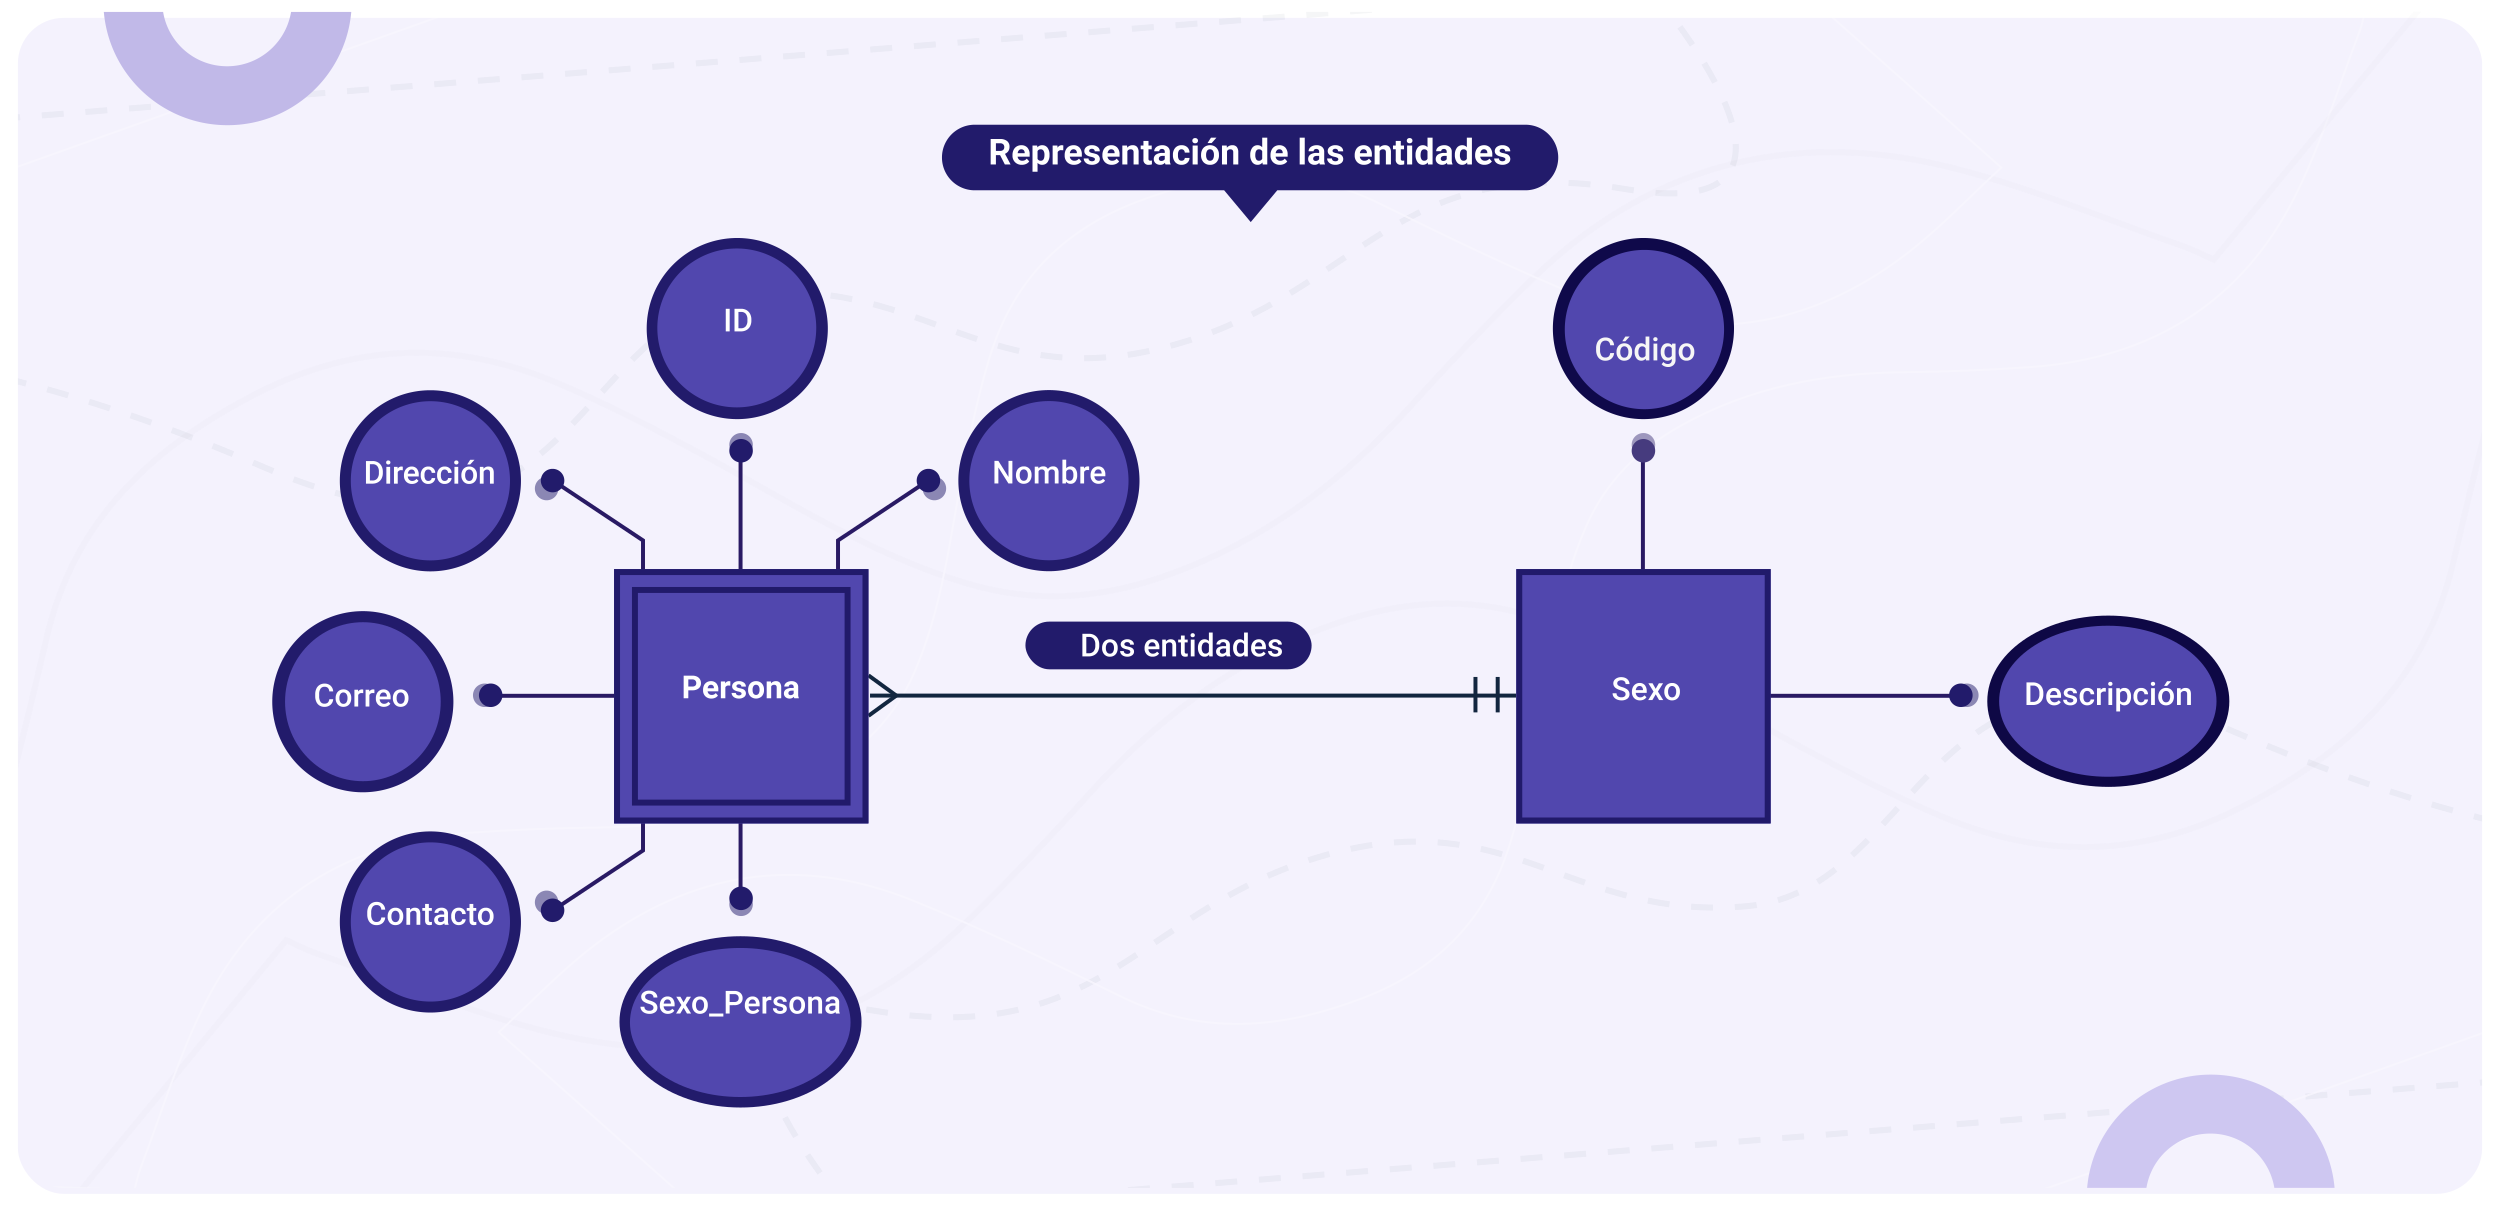 <svg xmlns="http://www.w3.org/2000/svg" xmlns:xlink="http://www.w3.org/1999/xlink" width="1258" height="609.752" viewBox="0 0 1258 609.752">
  <defs>
    <filter id="Rectángulo_372970" x="0" y="0" width="1258" height="609.752" filterUnits="userSpaceOnUse">
      <feOffset dy="3" input="SourceAlpha"/>
      <feGaussianBlur stdDeviation="3" result="blur"/>
      <feFlood flood-opacity="0.161"/>
      <feComposite operator="in" in2="blur"/>
      <feComposite in="SourceGraphic"/>
    </filter>
    <filter id="Rectángulo_348555" x="0" y="0" width="1258" height="609.752" filterUnits="userSpaceOnUse">
      <feOffset dy="3" input="SourceAlpha"/>
      <feGaussianBlur stdDeviation="3" result="blur-2"/>
      <feFlood flood-opacity="0.161"/>
      <feComposite operator="in" in2="blur-2"/>
      <feComposite in="SourceGraphic"/>
    </filter>
    <clipPath id="clip-path">
      <rect id="Rectángulo_348557" data-name="Rectángulo 348557" width="1240" height="591.752" rx="23" fill="#37f871" opacity="0.15"/>
    </clipPath>
    <clipPath id="clip-path-3">
      <rect id="Rectángulo_372537" data-name="Rectángulo 372537" width="129" height="59" transform="translate(0)" fill="#cec7f1" stroke="#707070" stroke-width="1"/>
    </clipPath>
    <clipPath id="clip-path-4">
      <rect id="Rectángulo_372959" data-name="Rectángulo 372959" width="129" height="59" fill="#c1b9e8" stroke="#707070" stroke-width="1"/>
    </clipPath>
    <clipPath id="clip-path-5">
      <g transform="matrix(1, 0, 0, 1, 0, 0)" filter="url(#Rectángulo_372970)">
        <rect id="Rectángulo_372970-2" data-name="Rectángulo 372970" width="1240" height="591.752" rx="23" transform="translate(180 2861.63)" fill="#37f871" opacity="0.49"/>
      </g>
    </clipPath>
    <clipPath id="clip-path-6">
      <path id="Rectángulo_372962" data-name="Rectángulo 372962" d="M0,0H353.825a19,19,0,0,1,19,19V201.306a19,19,0,0,1-19,19H0a0,0,0,0,1,0,0V0A0,0,0,0,1,0,0Z" fill="#349ff1" opacity="0.17"/>
    </clipPath>
    <clipPath id="clip-path-7">
      <path id="Rectángulo_372967" data-name="Rectángulo 372967" d="M19,0H471.473a0,0,0,0,1,0,0V278.6a0,0,0,0,1,0,0H19a19,19,0,0,1-19-19V19A19,19,0,0,1,19,0Z" transform="translate(0 0)" fill="#349ff1" opacity="0.17"/>
    </clipPath>
    <filter id="Unión_1" x="465" y="53.758" width="328.098" height="67" filterUnits="userSpaceOnUse">
      <feOffset dy="3" input="SourceAlpha"/>
      <feGaussianBlur stdDeviation="3" result="blur-3"/>
      <feFlood flood-opacity="0.161"/>
      <feComposite operator="in" in2="blur-3"/>
      <feComposite in="SourceGraphic"/>
    </filter>
    <filter id="Trazado_740773" x="772.398" y="110.758" width="109.15" height="109.15" filterUnits="userSpaceOnUse">
      <feOffset dy="3" input="SourceAlpha"/>
      <feGaussianBlur stdDeviation="3" result="blur-4"/>
      <feFlood flood-opacity="0.161"/>
      <feComposite operator="in" in2="blur-4"/>
      <feComposite in="SourceGraphic"/>
    </filter>
    <filter id="Trazado_740774" x="778.398" y="116.758" width="98.15" height="98.15" filterUnits="userSpaceOnUse">
      <feOffset dy="3" input="SourceAlpha"/>
      <feGaussianBlur stdDeviation="3" result="blur-5"/>
      <feFlood flood-opacity="0.161"/>
      <feComposite operator="in" in2="blur-5"/>
      <feComposite in="SourceGraphic"/>
    </filter>
    <filter id="Trazado_740237" x="991" y="300.769" width="139.8" height="104.194" filterUnits="userSpaceOnUse">
      <feOffset dy="3" input="SourceAlpha"/>
      <feGaussianBlur stdDeviation="3" result="blur-6"/>
      <feFlood flood-opacity="0.161"/>
      <feComposite operator="in" in2="blur-6"/>
      <feComposite in="SourceGraphic"/>
    </filter>
    <filter id="Elipse_7745" x="996.964" y="305.866" width="127.386" height="94" filterUnits="userSpaceOnUse">
      <feOffset dy="3" input="SourceAlpha"/>
      <feGaussianBlur stdDeviation="3" result="blur-7"/>
      <feFlood flood-opacity="0.161"/>
      <feComposite operator="in" in2="blur-7"/>
      <feComposite in="SourceGraphic"/>
    </filter>
    <filter id="Trazado_740230" x="316.416" y="110.758" width="109.15" height="109.15" filterUnits="userSpaceOnUse">
      <feOffset dy="3" input="SourceAlpha"/>
      <feGaussianBlur stdDeviation="3" result="blur-8"/>
      <feFlood flood-opacity="0.161"/>
      <feComposite operator="in" in2="blur-8"/>
      <feComposite in="SourceGraphic"/>
    </filter>
    <filter id="Trazado_741094" x="321.783" y="116.038" width="98.166" height="97.956" filterUnits="userSpaceOnUse">
      <feOffset dy="3" input="SourceAlpha"/>
      <feGaussianBlur stdDeviation="3" result="blur-9"/>
      <feFlood flood-opacity="0.161"/>
      <feComposite operator="in" in2="blur-9"/>
      <feComposite in="SourceGraphic"/>
    </filter>
    <filter id="Trazado_740230-2" x="302.725" y="462.105" width="139.799" height="104.194" filterUnits="userSpaceOnUse">
      <feOffset dy="3" input="SourceAlpha"/>
      <feGaussianBlur stdDeviation="3" result="blur-10"/>
      <feFlood flood-opacity="0.161"/>
      <feComposite operator="in" in2="blur-10"/>
      <feComposite in="SourceGraphic"/>
    </filter>
    <filter id="Trazado_740772" x="308" y="468.021" width="129" height="93" filterUnits="userSpaceOnUse">
      <feOffset dy="3" input="SourceAlpha"/>
      <feGaussianBlur stdDeviation="3" result="blur-11"/>
      <feFlood flood-opacity="0.161"/>
      <feComposite operator="in" in2="blur-11"/>
      <feComposite in="SourceGraphic"/>
    </filter>
    <filter id="Trazado_740227" x="162" y="187.367" width="109.15" height="109.15" filterUnits="userSpaceOnUse">
      <feOffset dy="3" input="SourceAlpha"/>
      <feGaussianBlur stdDeviation="3" result="blur-12"/>
      <feFlood flood-opacity="0.161"/>
      <feComposite operator="in" in2="blur-12"/>
      <feComposite in="SourceGraphic"/>
    </filter>
    <filter id="Trazado_740231" x="167.525" y="192.893" width="98.099" height="98.099" filterUnits="userSpaceOnUse">
      <feOffset dy="3" input="SourceAlpha"/>
      <feGaussianBlur stdDeviation="3" result="blur-13"/>
      <feFlood flood-opacity="0.161"/>
      <feComposite operator="in" in2="blur-13"/>
      <feComposite in="SourceGraphic"/>
    </filter>
    <filter id="Trazado_740227-2" x="162" y="409.367" width="109.15" height="109.15" filterUnits="userSpaceOnUse">
      <feOffset dy="3" input="SourceAlpha"/>
      <feGaussianBlur stdDeviation="3" result="blur-14"/>
      <feFlood flood-opacity="0.161"/>
      <feComposite operator="in" in2="blur-14"/>
      <feComposite in="SourceGraphic"/>
    </filter>
    <filter id="Trazado_740231-2" x="167.525" y="414.893" width="98.099" height="98.099" filterUnits="userSpaceOnUse">
      <feOffset dy="3" input="SourceAlpha"/>
      <feGaussianBlur stdDeviation="3" result="blur-15"/>
      <feFlood flood-opacity="0.161"/>
      <feComposite operator="in" in2="blur-15"/>
      <feComposite in="SourceGraphic"/>
    </filter>
    <filter id="Trazado_740230-3" x="128" y="298.527" width="109.15" height="109.153" filterUnits="userSpaceOnUse">
      <feOffset dy="3" input="SourceAlpha"/>
      <feGaussianBlur stdDeviation="3" result="blur-16"/>
      <feFlood flood-opacity="0.161"/>
      <feComposite operator="in" in2="blur-16"/>
      <feComposite in="SourceGraphic"/>
    </filter>
    <filter id="Elipse_7745-2" x="134.437" y="304.104" width="96.334" height="98" filterUnits="userSpaceOnUse">
      <feOffset dy="3" input="SourceAlpha"/>
      <feGaussianBlur stdDeviation="3" result="blur-17"/>
      <feFlood flood-opacity="0.161"/>
      <feComposite operator="in" in2="blur-17"/>
      <feComposite in="SourceGraphic"/>
    </filter>
    <clipPath id="clip-path-8">
      <rect id="Rectángulo_344316" data-name="Rectángulo 344316" width="11.824" height="11.824" fill="#221b6b"/>
    </clipPath>
    <clipPath id="clip-path-14">
      <rect id="Rectángulo_344316-7" data-name="Rectángulo 344316" width="11.824" height="11.824" fill="#463b7e"/>
    </clipPath>
    <filter id="Trazado_740227-3" x="473.25" y="187.29" width="109.15" height="109.15" filterUnits="userSpaceOnUse">
      <feOffset dy="3" input="SourceAlpha"/>
      <feGaussianBlur stdDeviation="3" result="blur-18"/>
      <feFlood flood-opacity="0.161"/>
      <feComposite operator="in" in2="blur-18"/>
      <feComposite in="SourceGraphic"/>
    </filter>
    <filter id="Trazado_740231-3" x="478.775" y="192.815" width="98.099" height="98.099" filterUnits="userSpaceOnUse">
      <feOffset dy="3" input="SourceAlpha"/>
      <feGaussianBlur stdDeviation="3" result="blur-19"/>
      <feFlood flood-opacity="0.161"/>
      <feComposite operator="in" in2="blur-19"/>
      <feComposite in="SourceGraphic"/>
    </filter>
  </defs>
  <g id="_15" data-name="15" transform="translate(-171 -2835.633)">
    <g id="Grupo_1013565" data-name="Grupo 1013565" transform="translate(180 2841.633)">
      <g transform="matrix(1, 0, 0, 1, -9, -6)" filter="url(#Rectángulo_348555)">
        <rect id="Rectángulo_348555-2" data-name="Rectángulo 348555" width="1240" height="591.752" rx="23" transform="translate(9 6)" fill="#f4f2fd"/>
      </g>
    </g>
    <g id="Grupo_1022180" data-name="Grupo 1022180" transform="translate(180 2841.633)" opacity="0.32">
      <g id="Enmascarar_grupo_952098" data-name="Enmascarar grupo 952098" clip-path="url(#clip-path)">
        <g id="Grupo_1013564" data-name="Grupo 1013564" transform="translate(-225.049 -125.891)">
          <path id="Trazado_726348" data-name="Trazado 726348" d="M985.359,113.094s-86.556-1.388-233.1-84.4S588.893,91.923,500.241,90.55,388.274,26.426,292.252,42.7,172.264,128.5,57.889,96.733s-22.237,99.555-22.237,99.555l937.321,24.2Z" transform="matrix(0.995, -0.105, 0.105, 0.995, 588.103, 538.283)" fill="none" stroke="#12263f" stroke-width="3" stroke-dasharray="11" opacity="0.142"/>
          <path id="Trazado_726350" data-name="Trazado 726350" d="M1850.632,30.539,1713.057,428,1755.95,611.88l-282.26,147.7c-3.811-4.087-7.341-8.471-11.484-12.213-31.032-28.026-60.217-58.454-93.711-83.328-66.409-49.311-139.281-58.818-215.187-28.981q-39.625,15.576-78.164,33.546c-47.546,22.233-97.09,35.094-151.29,31.138-33.924-2.475-64.024-13.148-90.476-34.934-39.591-32.611-67.484-74.471-98.9-113.606-16.649-20.738-33.639-41.391-52.227-60.493-38.227-39.285-84.169-57.743-140.131-53.85-60.2,4.19-110.227,23.032-145.782,71.606-29.669,40.532-59.741,80.972-92.568,119.052C250.63,689.15,180.212,709.02,98.082,691.535c-29.4-6.257-57.855-17.391-86.743-26.3l172.4-477.011Z" transform="matrix(-0.921, 0.391, -0.391, -0.921, 2014.356, 716.327)" fill="none" stroke="#31313c" stroke-width="3" opacity="0.05"/>
          <path id="Trazado_726351" data-name="Trazado 726351" d="M1367.507,567.289,1255.985,270.631l26.583-134.492-211.045-116.2c-2.687,2.916-5.161,6.057-8.1,8.71C1041.4,48.512,1020.79,70.2,996.874,87.676c-47.418,34.65-100.637,39.78-157.129,15.818Q810.254,90.985,781.5,76.738C746.019,59.115,709.322,48.352,669.656,49.87c-24.827.95-46.63,8.043-65.46,23.427-28.183,23.026-47.537,53.176-69.552,81.225-11.666,14.863-23.583,29.655-36.714,43.262-27.005,27.984-60.225,40.41-101.393,36.094-44.284-4.643-81.5-19.83-108.877-56.568-22.849-30.656-45.991-61.254-71.091-90.184C175.94,40.3,123.74,23.829,63.94,34.6,42.533,38.459,21.95,45.935.99,51.758L140.18,407.977Z" transform="matrix(0.891, -0.454, 0.454, 0.891, 442.627, 593.633)" fill="none" stroke="#fff" stroke-width="1" opacity="0.81"/>
        </g>
      </g>
      <g id="Enmascarar_grupo_952098-2" data-name="Enmascarar grupo 952098" clip-path="url(#clip-path)">
        <g id="Grupo_1013564-2" data-name="Grupo 1013564" transform="translate(-549.307 -693.673)">
          <path id="Trazado_726348-2" data-name="Trazado 726348" d="M985.359,113.094s-86.556-1.388-233.1-84.4S588.893,91.923,500.241,90.55,388.274,26.426,292.252,42.7,172.264,128.5,57.889,96.733s-22.237,99.555-22.237,99.555l937.321,24.2Z" transform="matrix(-0.995, 0.105, -0.105, -0.995, 1426.253, 873.033)" fill="none" stroke="#12263f" stroke-width="3" stroke-dasharray="11" opacity="0.142"/>
          <path id="Trazado_726350-2" data-name="Trazado 726350" d="M1850.632,30.539,1713.057,428,1755.95,611.88l-282.26,147.7c-3.811-4.087-7.341-8.471-11.484-12.213-31.032-28.026-60.217-58.454-93.711-83.328-66.409-49.311-139.281-58.818-215.187-28.981q-39.625,15.576-78.164,33.546c-47.546,22.233-97.09,35.094-151.29,31.138-33.924-2.475-64.024-13.148-90.476-34.934-39.591-32.611-67.484-74.471-98.9-113.606-16.649-20.738-33.639-41.391-52.227-60.493-38.227-39.285-84.169-57.743-140.131-53.85-60.2,4.19-110.227,23.032-145.782,71.606-29.669,40.532-59.741,80.972-92.568,119.052C250.63,689.15,180.212,709.02,98.082,691.535c-29.4-6.257-57.855-17.391-86.743-26.3l172.4-477.011Z" transform="matrix(0.921, -0.391, 0.391, 0.921, 0, 694.988)" fill="none" stroke="#31313c" stroke-width="3" opacity="0.05"/>
          <path id="Trazado_726351-2" data-name="Trazado 726351" d="M1367.507,567.289,1255.985,270.631l26.583-134.492-211.045-116.2c-2.687,2.916-5.161,6.057-8.1,8.71C1041.4,48.512,1020.79,70.2,996.874,87.676c-47.418,34.65-100.637,39.78-157.129,15.818Q810.254,90.985,781.5,76.738C746.019,59.115,709.322,48.352,669.656,49.87c-24.827.95-46.63,8.043-65.46,23.427-28.183,23.026-47.537,53.176-69.552,81.225-11.666,14.863-23.583,29.655-36.714,43.262-27.005,27.984-60.225,40.41-101.393,36.094-44.284-4.643-81.5-19.83-108.877-56.568-22.849-30.656-45.991-61.254-71.091-90.184C175.94,40.3,123.74,23.829,63.94,34.6,42.533,38.459,21.95,45.935.99,51.758L140.18,407.977Z" transform="matrix(-0.891, 0.454, -0.454, -0.891, 1571.729, 817.683)" fill="none" stroke="#fff" stroke-width="1" opacity="0.81"/>
        </g>
      </g>
    </g>
    <g id="Grupo_1022183" data-name="Grupo 1022183" transform="translate(180 2840.185)">
      <path id="Rectangle_652" data-name="Rectangle 652" d="M1220.473,496.792H19.528C8.743,496.792,0,488.554,0,478.392V18.4C0,8.238,8.743,0,19.528,0H1220.473C1231.257,0,1240,8.238,1240,18.4V478.392C1240,488.554,1231.257,496.792,1220.473,496.792Z" fill="none" opacity="0.238"/>
      <g id="Grupo_1022169" data-name="Grupo 1022169" transform="translate(1038 534.199)" clip-path="url(#clip-path-3)">
        <g id="Grupo_1022168" data-name="Grupo 1022168" transform="translate(3 2)">
          <path id="Sustracción_24" data-name="Sustracción 24" d="M62.5,125a62.962,62.962,0,0,1-12.6-1.27,62.158,62.158,0,0,1-22.348-9.4,62.682,62.682,0,0,1-22.644-27.5A62.187,62.187,0,0,1,1.27,75.1a63.11,63.11,0,0,1,0-25.192,62.158,62.158,0,0,1,9.4-22.348,62.682,62.682,0,0,1,27.5-22.644A62.188,62.188,0,0,1,49.9,1.27a63.11,63.11,0,0,1,25.192,0,62.158,62.158,0,0,1,22.348,9.4,62.683,62.683,0,0,1,22.644,27.5A62.188,62.188,0,0,1,123.73,49.9a63.11,63.11,0,0,1,0,25.192,62.157,62.157,0,0,1-9.4,22.348,62.682,62.682,0,0,1-27.5,22.644A62.187,62.187,0,0,1,75.1,123.73,62.962,62.962,0,0,1,62.5,125Zm-.233-95.339a32.846,32.846,0,0,0-6.571.662A32.428,32.428,0,0,0,44.037,35.23,32.7,32.7,0,0,0,32.223,49.575a32.441,32.441,0,0,0-1.9,6.121,32.924,32.924,0,0,0,0,13.143A32.427,32.427,0,0,0,35.23,80.5,32.7,32.7,0,0,0,49.575,92.311a32.441,32.441,0,0,0,6.121,1.9,32.924,32.924,0,0,0,13.142,0A32.428,32.428,0,0,0,80.5,89.3,32.7,32.7,0,0,0,92.311,74.959a32.44,32.44,0,0,0,1.9-6.121,32.924,32.924,0,0,0,0-13.143A32.427,32.427,0,0,0,89.3,44.037,32.7,32.7,0,0,0,74.959,32.223a32.44,32.44,0,0,0-6.12-1.9A32.846,32.846,0,0,0,62.267,29.661Z" transform="translate(0)" fill="#cec7f1"/>
        </g>
      </g>
      <g id="Grupo_1022182" data-name="Grupo 1022182" transform="translate(40 1.449)" clip-path="url(#clip-path-4)">
        <g id="Grupo_1022181" data-name="Grupo 1022181" transform="translate(3 -68)">
          <path id="Sustracción_25" data-name="Sustracción 25" d="M62.5,0A62.962,62.962,0,0,0,49.9,1.27a62.158,62.158,0,0,0-22.348,9.4,62.682,62.682,0,0,0-22.644,27.5A62.187,62.187,0,0,0,1.27,49.9a63.11,63.11,0,0,0,0,25.192,62.158,62.158,0,0,0,9.4,22.348,62.682,62.682,0,0,0,27.5,22.644A62.188,62.188,0,0,0,49.9,123.73a63.11,63.11,0,0,0,25.192,0,62.158,62.158,0,0,0,22.348-9.4,62.682,62.682,0,0,0,22.644-27.5A62.188,62.188,0,0,0,123.73,75.1a63.11,63.11,0,0,0,0-25.192,62.157,62.157,0,0,0-9.4-22.348,62.682,62.682,0,0,0-27.5-22.644A62.187,62.187,0,0,0,75.1,1.27,62.962,62.962,0,0,0,62.5,0Zm-.233,95.339a32.846,32.846,0,0,1-6.571-.662A32.428,32.428,0,0,1,44.037,89.77,32.7,32.7,0,0,1,32.224,75.425a32.441,32.441,0,0,1-1.9-6.121,32.924,32.924,0,0,1,0-13.143A32.427,32.427,0,0,1,35.23,44.5,32.7,32.7,0,0,1,49.575,32.689a32.441,32.441,0,0,1,6.121-1.9,32.924,32.924,0,0,1,13.142,0A32.428,32.428,0,0,1,80.5,35.7,32.7,32.7,0,0,1,92.311,50.041a32.441,32.441,0,0,1,1.9,6.121,32.924,32.924,0,0,1,0,13.143A32.427,32.427,0,0,1,89.3,80.963,32.7,32.7,0,0,1,74.959,92.777a32.44,32.44,0,0,1-6.12,1.9A32.846,32.846,0,0,1,62.267,95.339Z" fill="#c1b9e8"/>
        </g>
      </g>
    </g>
    <g id="Enmascarar_grupo_952157" data-name="Enmascarar grupo 952157" transform="translate(0 -20.001)" clip-path="url(#clip-path-5)">
      <g id="Enmascarar_grupo_952152" data-name="Enmascarar grupo 952152" transform="translate(180 3233.08)" opacity="0.13" clip-path="url(#clip-path-6)">
        <g id="Grupo_1022241" data-name="Grupo 1022241" transform="translate(-173.226 -0.014)">
          <path id="Trazado_740872" data-name="Trazado 740872" d="M97.591,375.062,165.1,307.55a38.757,38.757,0,0,1,54.811,54.812L189.165,393.11a17.015,17.015,0,1,0,24.064,24.063l6.684-6.684a34.976,34.976,0,0,1,49.464,49.464l-27.406,27.4a7.563,7.563,0,1,0,10.7,10.7L319.51,431.21a30.25,30.25,0,1,1,42.779,42.779l-18.048,18.047A6.617,6.617,0,0,0,353.6,501.4l1.5-1.5a81.069,81.069,0,0,1,114.651,0l30.908,30.907H0S103.607,381.077,97.591,375.062" transform="translate(0 -296.198)" fill="#bdafff"/>
          <g id="Grupo_1022240" data-name="Grupo 1022240" transform="translate(33.428 57.095)">
            <path id="Trazado_740873" data-name="Trazado 740873" d="M370.209,480.782a6.42,6.42,0,1,1-6.419-6.419,6.419,6.419,0,0,1,6.419,6.419" transform="translate(-96.462 -384.72)" fill="#907af8"/>
            <line id="Línea_744" data-name="Línea 744" y1="106.458" x2="106.458" transform="translate(64.753)" fill="none" stroke="#fff" stroke-linecap="round" stroke-miterlimit="10" stroke-width="3"/>
            <line id="Línea_745" data-name="Línea 745" y1="95.42" x2="95.42" transform="translate(180.495 141.508)" fill="none" stroke="#fff" stroke-linecap="round" stroke-miterlimit="10" stroke-width="3"/>
            <line id="Línea_746" data-name="Línea 746" y1="95.42" x2="95.42" transform="translate(12.473 33.17)" fill="none" stroke="#fff" stroke-linecap="round" stroke-miterlimit="10" stroke-width="3"/>
            <path id="Trazado_740874" data-name="Trazado 740874" d="M219.652,466.2a16.847,16.847,0,1,1-16.846-16.846A16.846,16.846,0,0,1,219.652,466.2" transform="translate(-59.724 -376.556)" fill="#fff"/>
            <path id="Trazado_740875" data-name="Trazado 740875" d="M162.77,571.235c1.165-.389,45.189-44.891,62.029-61.943a9.146,9.146,0,1,1,12.97,12.9l-13.839,13.84a4.588,4.588,0,1,0,6.488,6.489l5.768-5.768a10.026,10.026,0,1,1,14.179,14.178,4.247,4.247,0,0,0,0,6.007l16.221,16.221H161.328" transform="translate(-48.876 -409.053)" fill="#907af8"/>
            <line id="Línea_747" data-name="Línea 747" y1="119.16" x2="119.16" transform="translate(0 133.114)" fill="none" stroke="#64b2ff" stroke-linecap="round" stroke-miterlimit="10" stroke-width="3"/>
          </g>
        </g>
      </g>
      <g id="Enmascarar_grupo_952154" data-name="Enmascarar grupo 952154" transform="translate(948.527 2860.371)" opacity="0.13" clip-path="url(#clip-path-7)">
        <g id="Grupo_1022376" data-name="Grupo 1022376" transform="translate(57.409 -112.61)">
          <path id="Trazado_741082" data-name="Trazado 741082" d="M509.712,493.152l-85.375,85.375a49.012,49.012,0,0,1-69.313-69.315l38.884-38.884A21.518,21.518,0,0,0,363.477,439.9l-8.453,8.453A44.231,44.231,0,0,1,292.472,385.8l34.657-34.656A9.564,9.564,0,1,0,313.6,337.617l-84.529,84.53a38.254,38.254,0,0,1-54.1-54.1L197.8,345.226a8.368,8.368,0,0,0-11.834-11.835l-1.892,1.893a102.519,102.519,0,0,1-144.987,0L0,296.2H633.125S502.1,485.544,509.712,493.152" transform="translate(0 -201.656)" fill="#bdafff"/>
          <g id="Grupo_1022375" data-name="Grupo 1022375" transform="translate(241.932)">
            <path id="Trazado_741083" data-name="Trazado 741083" d="M357.37,482.481a8.118,8.118,0,1,1,8.118,8.118,8.118,8.118,0,0,1-8.118-8.118" transform="translate(-354.628 -284.937)" fill="#907af8"/>
            <line id="Línea_748" data-name="Línea 748" x1="134.626" y2="134.627" transform="translate(132.409 184.398)" fill="none" stroke="#fff" stroke-linecap="round" stroke-miterlimit="10" stroke-width="3"/>
            <line id="Línea_749" data-name="Línea 749" x1="120.668" y2="120.668" transform="translate(0 19.406)" fill="none" stroke="#fff" stroke-linecap="round" stroke-miterlimit="10" stroke-width="3"/>
            <line id="Línea_750" data-name="Línea 750" x1="120.668" y2="120.668" transform="translate(212.48 156.41)" fill="none" stroke="#fff" stroke-linecap="round" stroke-miterlimit="10" stroke-width="3"/>
            <path id="Trazado_741084" data-name="Trazado 741084" d="M185.959,470.657a21.3,21.3,0,1,1,21.3,21.3,21.3,21.3,0,0,1-21.3-21.3" transform="translate(-39.282 -264.995)" fill="#fff"/>
            <path id="Trazado_741085" data-name="Trazado 741085" d="M292.612,509.006c-1.474.491-57.145,56.769-78.442,78.333a11.565,11.565,0,1,1-16.4-16.311l17.5-17.5a5.8,5.8,0,1,0-8.205-8.205l-7.294,7.294a12.678,12.678,0,0,1-17.93-17.93,5.37,5.37,0,0,0,0-7.6l-20.513-20.513H294.436" transform="translate(-87.72 -395.076)" fill="#907af8"/>
            <line id="Línea_751" data-name="Línea 751" x1="150.689" y2="150.689" transform="translate(198.232)" fill="none" stroke="#64b2ff" stroke-linecap="round" stroke-miterlimit="10" stroke-width="3"/>
          </g>
        </g>
      </g>
    </g>
    <g id="Grupo_1022996" data-name="Grupo 1022996" transform="translate(-21.911 1220.391)">
      <g id="Grupo_1003570" data-name="Grupo 1003570" transform="translate(526.91 1663)">
        <g transform="matrix(1, 0, 0, 1, -334, -47.76)" filter="url(#Unión_1)">
          <path id="Unión_1-2" data-name="Unión 1" d="M282,45h26.724L295.362,61ZM156.5,45a16.5,16.5,0,1,1,0-33H433.6a16.5,16.5,0,0,1,0,33Z" transform="translate(334 47.76)" fill="#221b6b"/>
        </g>
      </g>
      <path id="Trazado_772750" data-name="Trazado 772750" d="M-125.758-4.685h-2.1V0H-130.5V-12.8h4.755a5.375,5.375,0,0,1,3.5,1.011,3.488,3.488,0,0,1,1.23,2.856,3.937,3.937,0,0,1-.567,2.184A3.866,3.866,0,0,1-123.3-5.353l2.769,5.229V0h-2.83Zm-2.1-2.136h2.127a2.178,2.178,0,0,0,1.538-.505,1.806,1.806,0,0,0,.545-1.393,1.933,1.933,0,0,0-.514-1.424,2.137,2.137,0,0,0-1.578-.519h-2.118Zm13.061,7A4.668,4.668,0,0,1-118.2-1.107a4.561,4.561,0,0,1-1.314-3.419v-.246a5.745,5.745,0,0,1,.554-2.562,4.064,4.064,0,0,1,1.569-1.74,4.4,4.4,0,0,1,2.316-.611,3.947,3.947,0,0,1,3.072,1.23,5,5,0,0,1,1.121,3.489v1.037h-6.056a2.36,2.36,0,0,0,.743,1.494,2.245,2.245,0,0,0,1.569.563,2.742,2.742,0,0,0,2.294-1.063l1.248,1.4a3.813,3.813,0,0,1-1.547,1.261A5.075,5.075,0,0,1-114.8.176Zm-.29-7.813a1.587,1.587,0,0,0-1.226.512,2.651,2.651,0,0,0-.6,1.466h3.533v-.2a1.891,1.891,0,0,0-.457-1.311A1.638,1.638,0,0,0-115.088-7.638Zm14.2,2.971a5.7,5.7,0,0,1-1,3.52A3.2,3.2,0,0,1-104.577.176a2.963,2.963,0,0,1-2.329-1V3.656h-2.54V-9.51h2.355l.088.932a2.985,2.985,0,0,1,2.408-1.107,3.22,3.22,0,0,1,2.733,1.3,5.858,5.858,0,0,1,.976,3.586Zm-2.54-.185A3.743,3.743,0,0,0-103.9-6.9a1.532,1.532,0,0,0-1.367-.721,1.663,1.663,0,0,0-1.644.914v3.894a1.692,1.692,0,0,0,1.661.94Q-103.425-1.872-103.425-4.852Zm9.457-2.276a6.9,6.9,0,0,0-.914-.07,1.86,1.86,0,0,0-1.89.976V0h-2.54V-9.51h2.4l.07,1.134a2.354,2.354,0,0,1,2.118-1.31,2.662,2.662,0,0,1,.791.114Zm5.432,7.3a4.668,4.668,0,0,1-3.406-1.283,4.561,4.561,0,0,1-1.314-3.419v-.246A5.745,5.745,0,0,1-92.7-7.334a4.064,4.064,0,0,1,1.569-1.74,4.4,4.4,0,0,1,2.316-.611,3.947,3.947,0,0,1,3.072,1.23,5,5,0,0,1,1.121,3.489v1.037h-6.056a2.36,2.36,0,0,0,.743,1.494,2.245,2.245,0,0,0,1.569.563,2.742,2.742,0,0,0,2.294-1.063l1.248,1.4A3.813,3.813,0,0,1-86.375-.277,5.075,5.075,0,0,1-88.537.176Zm-.29-7.813a1.587,1.587,0,0,0-1.226.512,2.651,2.651,0,0,0-.6,1.466h3.533v-.2a1.891,1.891,0,0,0-.457-1.311A1.638,1.638,0,0,0-88.827-7.638Zm10.793,5.01a.818.818,0,0,0-.461-.734,5.241,5.241,0,0,0-1.481-.479q-3.393-.712-3.393-2.883a2.613,2.613,0,0,1,1.05-2.114,4.237,4.237,0,0,1,2.747-.848,4.56,4.56,0,0,1,2.9.853A2.687,2.687,0,0,1-75.59-6.618h-2.54a1.229,1.229,0,0,0-.352-.9,1.488,1.488,0,0,0-1.1-.356,1.52,1.52,0,0,0-.993.29.916.916,0,0,0-.352.738.783.783,0,0,0,.4.681,4.114,4.114,0,0,0,1.349.448,11.019,11.019,0,0,1,1.6.426,2.628,2.628,0,0,1,2.013,2.558,2.481,2.481,0,0,1-1.116,2.1,4.815,4.815,0,0,1-2.883.8A5.029,5.029,0,0,1-81.686-.25,3.561,3.561,0,0,1-83.14-1.419a2.716,2.716,0,0,1-.527-1.6h2.408a1.326,1.326,0,0,0,.5,1.037,1.987,1.987,0,0,0,1.248.36,1.839,1.839,0,0,0,1.1-.277A.861.861,0,0,0-78.034-2.628Zm8.481,2.8a4.668,4.668,0,0,1-3.406-1.283,4.561,4.561,0,0,1-1.314-3.419v-.246a5.745,5.745,0,0,1,.554-2.562,4.064,4.064,0,0,1,1.569-1.74,4.4,4.4,0,0,1,2.316-.611,3.947,3.947,0,0,1,3.072,1.23,5,5,0,0,1,1.121,3.489v1.037H-71.7a2.36,2.36,0,0,0,.743,1.494,2.245,2.245,0,0,0,1.569.563,2.742,2.742,0,0,0,2.294-1.063l1.248,1.4A3.813,3.813,0,0,1-67.39-.277,5.075,5.075,0,0,1-69.552.176Zm-.29-7.813a1.587,1.587,0,0,0-1.226.512,2.651,2.651,0,0,0-.6,1.466h3.533v-.2a1.891,1.891,0,0,0-.457-1.311A1.638,1.638,0,0,0-69.842-7.638Zm7.98-1.872.079,1.1a3.32,3.32,0,0,1,2.733-1.274A2.759,2.759,0,0,1-56.8-8.8a4.142,4.142,0,0,1,.756,2.654V0h-2.54V-6.082a1.648,1.648,0,0,0-.352-1.173A1.574,1.574,0,0,0-60.1-7.62a1.747,1.747,0,0,0-1.608.914V0h-2.54V-9.51Zm10.784-2.338V-9.51h1.626v1.863h-1.626V-2.9a1.133,1.133,0,0,0,.2.756,1.015,1.015,0,0,0,.773.229,4.051,4.051,0,0,0,.747-.062V-.053a5.229,5.229,0,0,1-1.538.229,2.425,2.425,0,0,1-2.725-2.7V-7.646h-1.389V-9.51h1.389v-2.338ZM-42.526,0a2.821,2.821,0,0,1-.255-.853A3.073,3.073,0,0,1-45.18.176,3.376,3.376,0,0,1-47.5-.633a2.6,2.6,0,0,1-.918-2.039,2.687,2.687,0,0,1,1.121-2.32,5.529,5.529,0,0,1,3.239-.817h1.169v-.545a1.567,1.567,0,0,0-.338-1.055,1.331,1.331,0,0,0-1.068-.4A1.513,1.513,0,0,0-45.3-7.5a1.045,1.045,0,0,0-.365.844H-48.2a2.551,2.551,0,0,1,.51-1.529,3.37,3.37,0,0,1,1.441-1.1,5.253,5.253,0,0,1,2.092-.4A4.15,4.15,0,0,1-41.37-8.8a3.09,3.09,0,0,1,1.033,2.483V-2.2a4.546,4.546,0,0,0,.378,2.048V0Zm-2.1-1.767a2.188,2.188,0,0,0,1.037-.25,1.645,1.645,0,0,0,.7-.672V-4.324h-.949q-1.907,0-2.03,1.318l-.009.149a1.017,1.017,0,0,0,.334.782A1.3,1.3,0,0,0-44.626-1.767Zm10.2-.105a1.666,1.666,0,0,0,1.143-.387,1.355,1.355,0,0,0,.457-1.028h2.382a3.258,3.258,0,0,1-.527,1.771A3.48,3.48,0,0,1-32.4-.268a4.442,4.442,0,0,1-1.991.444,4.129,4.129,0,0,1-3.217-1.3A5.13,5.13,0,0,1-38.782-4.7v-.167a5.071,5.071,0,0,1,1.169-3.507A4.08,4.08,0,0,1-34.4-9.686,4,4,0,0,1-31.544-8.67a3.594,3.594,0,0,1,1.094,2.7h-2.382a1.745,1.745,0,0,0-.457-1.206,1.524,1.524,0,0,0-1.16-.464,1.53,1.53,0,0,0-1.34.647,3.749,3.749,0,0,0-.453,2.1v.264a3.8,3.8,0,0,0,.448,2.113A1.549,1.549,0,0,0-34.431-1.872ZM-26.319,0h-2.549V-9.51h2.549Zm-2.7-11.971a1.251,1.251,0,0,1,.382-.94,1.436,1.436,0,0,1,1.042-.369,1.44,1.44,0,0,1,1.037.369,1.244,1.244,0,0,1,.387.94,1.247,1.247,0,0,1-.391.949,1.443,1.443,0,0,1-1.033.369,1.443,1.443,0,0,1-1.033-.369A1.247,1.247,0,0,1-29.017-11.971Zm4.395,7.128a5.64,5.64,0,0,1,.545-2.522,3.989,3.989,0,0,1,1.569-1.714,4.577,4.577,0,0,1,2.377-.606,4.33,4.33,0,0,1,3.142,1.178,4.727,4.727,0,0,1,1.358,3.2l.018.65a4.97,4.97,0,0,1-1.222,3.511A4.247,4.247,0,0,1-20.114.176,4.268,4.268,0,0,1-23.4-1.143a5.058,5.058,0,0,1-1.226-3.586Zm2.54.18a3.555,3.555,0,0,0,.51,2.073,1.682,1.682,0,0,0,1.459.717,1.686,1.686,0,0,0,1.441-.709,3.89,3.89,0,0,0,.519-2.267,3.519,3.519,0,0,0-.519-2.06,1.686,1.686,0,0,0-1.459-.731,1.658,1.658,0,0,0-1.441.726A3.955,3.955,0,0,0-22.083-4.662ZM-19.63-13.5h2.769L-19.3-10.775h-2.065Zm7.919,3.99.079,1.1A3.32,3.32,0,0,1-8.9-9.686a2.759,2.759,0,0,1,2.25.888,4.142,4.142,0,0,1,.756,2.654V0h-2.54V-6.082a1.648,1.648,0,0,0-.352-1.173A1.574,1.574,0,0,0-9.954-7.62a1.747,1.747,0,0,0-1.608.914V0H-14.1V-9.51ZM.119-4.825a5.731,5.731,0,0,1,1-3.542A3.237,3.237,0,0,1,3.845-9.686,2.913,2.913,0,0,1,6.139-8.648V-13.5H8.688V0H6.394L6.271-1.011A2.989,2.989,0,0,1,3.828.176,3.228,3.228,0,0,1,1.134-1.147,5.916,5.916,0,0,1,.119-4.825Zm2.54.189a3.754,3.754,0,0,0,.466,2.051,1.517,1.517,0,0,0,1.354.713,1.7,1.7,0,0,0,1.661-.995V-6.625A1.675,1.675,0,0,0,4.5-7.62Q2.659-7.62,2.659-4.636ZM15.034.176a4.668,4.668,0,0,1-3.406-1.283,4.561,4.561,0,0,1-1.314-3.419v-.246a5.745,5.745,0,0,1,.554-2.562,4.064,4.064,0,0,1,1.569-1.74,4.4,4.4,0,0,1,2.316-.611,3.947,3.947,0,0,1,3.072,1.23,5,5,0,0,1,1.121,3.489v1.037H12.889a2.36,2.36,0,0,0,.743,1.494,2.245,2.245,0,0,0,1.569.563,2.742,2.742,0,0,0,2.294-1.063l1.248,1.4A3.813,3.813,0,0,1,17.2-.277,5.075,5.075,0,0,1,15.034.176Zm-.29-7.813a1.587,1.587,0,0,0-1.226.512,2.651,2.651,0,0,0-.6,1.466h3.533v-.2a1.891,1.891,0,0,0-.457-1.311A1.638,1.638,0,0,0,14.744-7.638ZM27.549,0H25V-13.5h2.549Zm7.6,0A2.821,2.821,0,0,1,34.9-.853,3.073,3.073,0,0,1,32.5.176a3.376,3.376,0,0,1-2.316-.809,2.6,2.6,0,0,1-.918-2.039,2.687,2.687,0,0,1,1.121-2.32,5.529,5.529,0,0,1,3.239-.817h1.169v-.545a1.567,1.567,0,0,0-.338-1.055,1.331,1.331,0,0,0-1.068-.4,1.513,1.513,0,0,0-1.006.308,1.045,1.045,0,0,0-.365.844h-2.54a2.551,2.551,0,0,1,.51-1.529,3.37,3.37,0,0,1,1.441-1.1,5.253,5.253,0,0,1,2.092-.4,4.15,4.15,0,0,1,2.791.883A3.09,3.09,0,0,1,37.34-6.319V-2.2a4.546,4.546,0,0,0,.378,2.048V0Zm-2.1-1.767a2.188,2.188,0,0,0,1.037-.25,1.645,1.645,0,0,0,.7-.672V-4.324h-.949q-1.907,0-2.03,1.318l-.009.149a1.017,1.017,0,0,0,.334.782A1.3,1.3,0,0,0,33.051-1.767Zm11.391-.861a.818.818,0,0,0-.461-.734A5.241,5.241,0,0,0,42.5-3.841q-3.393-.712-3.393-2.883a2.613,2.613,0,0,1,1.05-2.114A4.237,4.237,0,0,1,42.9-9.686a4.56,4.56,0,0,1,2.9.853,2.687,2.687,0,0,1,1.085,2.215h-2.54a1.229,1.229,0,0,0-.352-.9,1.488,1.488,0,0,0-1.1-.356,1.52,1.52,0,0,0-.993.29.916.916,0,0,0-.352.738.783.783,0,0,0,.4.681,4.114,4.114,0,0,0,1.349.448,11.019,11.019,0,0,1,1.6.426,2.628,2.628,0,0,1,2.013,2.558A2.481,2.481,0,0,1,45.8-.628a4.815,4.815,0,0,1-2.883.8A5.029,5.029,0,0,1,40.79-.25a3.561,3.561,0,0,1-1.455-1.169,2.716,2.716,0,0,1-.527-1.6h2.408a1.326,1.326,0,0,0,.5,1.037,1.987,1.987,0,0,0,1.248.36,1.839,1.839,0,0,0,1.1-.277A.861.861,0,0,0,44.442-2.628ZM57.406.176A4.668,4.668,0,0,1,54-1.107a4.561,4.561,0,0,1-1.314-3.419v-.246a5.745,5.745,0,0,1,.554-2.562,4.064,4.064,0,0,1,1.569-1.74,4.4,4.4,0,0,1,2.316-.611A3.947,3.947,0,0,1,60.2-8.455a5,5,0,0,1,1.121,3.489v1.037H55.261A2.36,2.36,0,0,0,56-2.435a2.245,2.245,0,0,0,1.569.563,2.742,2.742,0,0,0,2.294-1.063l1.248,1.4A3.813,3.813,0,0,1,59.568-.277,5.075,5.075,0,0,1,57.406.176Zm-.29-7.813a1.587,1.587,0,0,0-1.226.512,2.651,2.651,0,0,0-.6,1.466h3.533v-.2a1.891,1.891,0,0,0-.457-1.311A1.638,1.638,0,0,0,57.116-7.638ZM65.1-9.51l.079,1.1a3.32,3.32,0,0,1,2.733-1.274,2.759,2.759,0,0,1,2.25.888,4.142,4.142,0,0,1,.756,2.654V0h-2.54V-6.082a1.648,1.648,0,0,0-.352-1.173,1.574,1.574,0,0,0-1.169-.365,1.747,1.747,0,0,0-1.608.914V0h-2.54V-9.51ZM75.88-11.848V-9.51h1.626v1.863H75.88V-2.9a1.133,1.133,0,0,0,.2.756,1.015,1.015,0,0,0,.773.229,4.051,4.051,0,0,0,.747-.062V-.053a5.229,5.229,0,0,1-1.538.229,2.425,2.425,0,0,1-2.725-2.7V-7.646H71.952V-9.51H73.34v-2.338ZM81.6,0H79.053V-9.51H81.6ZM78.9-11.971a1.251,1.251,0,0,1,.382-.94,1.436,1.436,0,0,1,1.042-.369,1.44,1.44,0,0,1,1.037.369,1.244,1.244,0,0,1,.387.94,1.247,1.247,0,0,1-.391.949,1.443,1.443,0,0,1-1.033.369,1.443,1.443,0,0,1-1.033-.369A1.247,1.247,0,0,1,78.9-11.971ZM83.3-4.825a5.731,5.731,0,0,1,1-3.542,3.237,3.237,0,0,1,2.729-1.318,2.913,2.913,0,0,1,2.294,1.037V-13.5h2.549V0H89.574l-.123-1.011A2.989,2.989,0,0,1,87.007.176a3.228,3.228,0,0,1-2.694-1.323A5.916,5.916,0,0,1,83.3-4.825Zm2.54.189A3.754,3.754,0,0,0,86.3-2.585a1.517,1.517,0,0,0,1.354.713,1.7,1.7,0,0,0,1.661-.995V-6.625a1.675,1.675,0,0,0-1.644-.995Q85.838-7.62,85.838-4.636ZM99.347,0a2.821,2.821,0,0,1-.255-.853,3.073,3.073,0,0,1-2.4,1.028,3.376,3.376,0,0,1-2.316-.809,2.6,2.6,0,0,1-.918-2.039,2.687,2.687,0,0,1,1.121-2.32,5.529,5.529,0,0,1,3.239-.817h1.169v-.545a1.567,1.567,0,0,0-.338-1.055,1.331,1.331,0,0,0-1.068-.4,1.513,1.513,0,0,0-1.006.308,1.045,1.045,0,0,0-.365.844h-2.54a2.551,2.551,0,0,1,.51-1.529,3.37,3.37,0,0,1,1.441-1.1,5.253,5.253,0,0,1,2.092-.4A4.15,4.15,0,0,1,100.5-8.8a3.09,3.09,0,0,1,1.033,2.483V-2.2a4.546,4.546,0,0,0,.378,2.048V0Zm-2.1-1.767a2.188,2.188,0,0,0,1.037-.25,1.645,1.645,0,0,0,.7-.672V-4.324h-.949q-1.907,0-2.03,1.318L96-2.856a1.017,1.017,0,0,0,.334.782A1.3,1.3,0,0,0,97.247-1.767Zm5.845-3.059a5.731,5.731,0,0,1,1-3.542,3.237,3.237,0,0,1,2.729-1.318,2.913,2.913,0,0,1,2.294,1.037V-13.5h2.549V0h-2.294l-.123-1.011A2.989,2.989,0,0,1,106.8.176a3.228,3.228,0,0,1-2.694-1.323A5.916,5.916,0,0,1,103.091-4.825Zm2.54.189a3.754,3.754,0,0,0,.466,2.051,1.517,1.517,0,0,0,1.354.713,1.7,1.7,0,0,0,1.661-.995V-6.625a1.675,1.675,0,0,0-1.644-.995Q105.631-7.62,105.631-4.636ZM118.006.176A4.668,4.668,0,0,1,114.6-1.107a4.561,4.561,0,0,1-1.314-3.419v-.246a5.745,5.745,0,0,1,.554-2.562,4.064,4.064,0,0,1,1.569-1.74,4.4,4.4,0,0,1,2.316-.611,3.947,3.947,0,0,1,3.072,1.23,5,5,0,0,1,1.121,3.489v1.037h-6.056a2.36,2.36,0,0,0,.743,1.494,2.245,2.245,0,0,0,1.569.563,2.742,2.742,0,0,0,2.294-1.063l1.248,1.4a3.813,3.813,0,0,1-1.547,1.261A5.075,5.075,0,0,1,118.006.176Zm-.29-7.813a1.587,1.587,0,0,0-1.226.512,2.651,2.651,0,0,0-.6,1.466h3.533v-.2a1.891,1.891,0,0,0-.457-1.311A1.638,1.638,0,0,0,117.716-7.638Zm10.793,5.01a.818.818,0,0,0-.461-.734,5.241,5.241,0,0,0-1.481-.479q-3.393-.712-3.393-2.883a2.613,2.613,0,0,1,1.05-2.114,4.237,4.237,0,0,1,2.747-.848,4.56,4.56,0,0,1,2.9.853,2.687,2.687,0,0,1,1.085,2.215h-2.54a1.229,1.229,0,0,0-.352-.9,1.488,1.488,0,0,0-1.1-.356,1.52,1.52,0,0,0-.993.29.916.916,0,0,0-.352.738.783.783,0,0,0,.4.681,4.114,4.114,0,0,0,1.349.448,11.019,11.019,0,0,1,1.6.426,2.628,2.628,0,0,1,2.013,2.558,2.481,2.481,0,0,1-1.116,2.1,4.815,4.815,0,0,1-2.883.8,5.029,5.029,0,0,1-2.123-.426A3.561,3.561,0,0,1,123.4-1.419a2.716,2.716,0,0,1-.527-1.6h2.408a1.326,1.326,0,0,0,.5,1.037,1.987,1.987,0,0,0,1.248.36,1.839,1.839,0,0,0,1.1-.277A.861.861,0,0,0,128.509-2.628Z" transform="translate(821.911 1698)" fill="#fff"/>
    </g>
    <g id="Grupo_1045381" data-name="Grupo 1045381">
      <g id="Grupo_1045355" data-name="Grupo 1045355" transform="translate(-24.204 945.408)">
        <g id="Grupo_1021856" data-name="Grupo 1021856" transform="translate(976.756 2006.721)">
          <g transform="matrix(1, 0, 0, 1, -781.55, -116.5)" filter="url(#Trazado_740773)">
            <path id="Trazado_740773-2" data-name="Trazado 740773" d="M45.575,0A45.575,45.575,0,1,1,0,45.575,45.575,45.575,0,0,1,45.575,0Z" transform="translate(781.4 116.76)" fill="#0f094a"/>
          </g>
          <g transform="matrix(1, 0, 0, 1, -781.55, -116.5)" filter="url(#Trazado_740774)">
            <path id="Trazado_740774-2" data-name="Trazado 740774" d="M40.075,0A40.075,40.075,0,1,1,0,40.075,40.075,40.075,0,0,1,40.075,0Z" transform="translate(787.4 122.76)" fill="#5147ae"/>
          </g>
        </g>
        <path id="Trazado_772748" data-name="Trazado 772748" d="M13.41,11.3a4.107,4.107,0,0,1-1.344,2.84,4.581,4.581,0,0,1-3.117,1.02,4.436,4.436,0,0,1-2.395-.645,4.231,4.231,0,0,1-1.6-1.832,6.611,6.611,0,0,1-.586-2.758V8.859a6.659,6.659,0,0,1,.57-2.836A4.3,4.3,0,0,1,6.578,4.133a4.566,4.566,0,0,1,2.465-.664,4.4,4.4,0,0,1,3.031,1.02A4.26,4.26,0,0,1,13.41,7.375H11.441a2.81,2.81,0,0,0-.715-1.77,2.363,2.363,0,0,0-1.684-.543A2.308,2.308,0,0,0,7.063,6a4.709,4.709,0,0,0-.707,2.764V9.778a5,5,0,0,0,.66,2.815,2.191,2.191,0,0,0,1.934.97,2.555,2.555,0,0,0,1.75-.523,2.729,2.729,0,0,0,.742-1.742Zm1.227-.6a4.984,4.984,0,0,1,.492-2.238,3.6,3.6,0,0,1,1.383-1.531,3.9,3.9,0,0,1,2.047-.535,3.692,3.692,0,0,1,2.777,1.1,4.333,4.333,0,0,1,1.152,2.922l.008.445a5.029,5.029,0,0,1-.48,2.234,3.551,3.551,0,0,1-1.375,1.523,3.925,3.925,0,0,1-2.066.539,3.667,3.667,0,0,1-2.863-1.191,4.563,4.563,0,0,1-1.074-3.176Zm1.9.164a3.406,3.406,0,0,0,.539,2.043,1.752,1.752,0,0,0,1.5.738,1.733,1.733,0,0,0,1.5-.75,3.762,3.762,0,0,0,.535-2.2,3.362,3.362,0,0,0-.551-2.031,1.856,1.856,0,0,0-2.973-.012A3.691,3.691,0,0,0,16.535,10.859ZM19.082,3h2.164L19.082,5.367l-1.523,0Zm4.664,7.711a5.026,5.026,0,0,1,.906-3.137,2.9,2.9,0,0,1,2.43-1.184,2.759,2.759,0,0,1,2.172.938V3h1.9V15H29.434l-.094-.875a2.8,2.8,0,0,1-2.273,1.031,2.887,2.887,0,0,1-2.4-1.2A5.21,5.21,0,0,1,23.746,10.711Zm1.9.164a3.519,3.519,0,0,0,.5,2.012,1.61,1.61,0,0,0,1.41.723,1.793,1.793,0,0,0,1.7-1.039V8.961a1.766,1.766,0,0,0-1.687-1.016,1.622,1.622,0,0,0-1.422.73A3.918,3.918,0,0,0,25.645,10.875ZM35.152,15h-1.9V6.547h1.9ZM33.137,4.352a1.008,1.008,0,0,1,.277-.727,1.048,1.048,0,0,1,.793-.289,1.061,1.061,0,0,1,.8.289,1,1,0,0,1,.281.727A.977.977,0,0,1,35,5.066a1.069,1.069,0,0,1-.8.285,1.056,1.056,0,0,1-.793-.285A.984.984,0,0,1,33.137,4.352Zm3.75,6.359a4.944,4.944,0,0,1,.926-3.145A2.971,2.971,0,0,1,40.27,6.391,2.784,2.784,0,0,1,42.543,7.4l.086-.852H44.34v8.2A3.406,3.406,0,0,1,43.3,17.367a3.943,3.943,0,0,1-2.793.961,4.5,4.5,0,0,1-1.816-.387,3.228,3.228,0,0,1-1.348-1.012l.9-1.141A2.713,2.713,0,0,0,40.4,16.828a2.1,2.1,0,0,0,1.492-.512,1.961,1.961,0,0,0,.547-1.5v-.57a2.8,2.8,0,0,1-2.187.914,2.964,2.964,0,0,1-2.426-1.18A5.1,5.1,0,0,1,36.887,10.711Zm1.891.164a3.4,3.4,0,0,0,.52,2,1.671,1.671,0,0,0,1.441.73,1.827,1.827,0,0,0,1.7-.984V8.906a1.8,1.8,0,0,0-1.687-.961,1.677,1.677,0,0,0-1.457.742A3.811,3.811,0,0,0,38.777,10.875Zm7.156-.18a4.984,4.984,0,0,1,.492-2.238,3.6,3.6,0,0,1,1.383-1.531,3.9,3.9,0,0,1,2.047-.535,3.692,3.692,0,0,1,2.777,1.1,4.333,4.333,0,0,1,1.152,2.922l.008.445a5.029,5.029,0,0,1-.48,2.234,3.551,3.551,0,0,1-1.375,1.523,3.925,3.925,0,0,1-2.066.539,3.667,3.667,0,0,1-2.863-1.191,4.563,4.563,0,0,1-1.074-3.176Zm1.9.164a3.406,3.406,0,0,0,.539,2.043,1.752,1.752,0,0,0,1.5.738,1.733,1.733,0,0,0,1.5-.75,3.762,3.762,0,0,0,.535-2.2,3.362,3.362,0,0,0-.551-2.031,1.856,1.856,0,0,0-2.973-.012A3.691,3.691,0,0,0,47.832,10.859Z" transform="translate(994 2056.575)" fill="#f6f6f6"/>
      </g>
      <g id="Grupo_1045356" data-name="Grupo 1045356" transform="translate(-11 982.401)">
        <g id="Grupo_1021857" data-name="Grupo 1021857" transform="translate(1182 2160)">
          <g id="Grupo_1021924" data-name="Grupo 1021924" transform="translate(0 0)">
            <g transform="matrix(1, 0, 0, 1, -1000, -306.77)" filter="url(#Trazado_740237)">
              <path id="Trazado_740237-2" data-name="Trazado 740237" d="M60.9,0c33.634,0,60.9,19.3,60.9,43.1s-27.266,43.1-60.9,43.1S0,66.9,0,43.1,27.266,0,60.9,0Z" transform="translate(1000 306.77)" fill="#0e0845"/>
            </g>
            <g transform="matrix(1, 0, 0, 1, -1000, -306.77)" filter="url(#Elipse_7745)">
              <ellipse id="Elipse_7745-3" data-name="Elipse 7745" cx="54.693" cy="38" rx="54.693" ry="38" transform="translate(1005.96 311.87)" fill="#5147ae"/>
            </g>
          </g>
        </g>
        <path id="Trazado_772749" data-name="Trazado 772749" d="M2.727,15V3.625H6.086A5.269,5.269,0,0,1,8.762,4.3,4.581,4.581,0,0,1,10.57,6.2a6.051,6.051,0,0,1,.641,2.828V9.6a6.026,6.026,0,0,1-.645,2.844A4.526,4.526,0,0,1,8.73,14.336,5.513,5.513,0,0,1,6,15ZM4.7,5.219v8.2H5.992a2.968,2.968,0,0,0,2.387-.973,4.237,4.237,0,0,0,.848-2.793V9.023a4.347,4.347,0,0,0-.8-2.828,2.853,2.853,0,0,0-2.336-.977Zm12.016,9.938a3.928,3.928,0,0,1-2.926-1.137,4.124,4.124,0,0,1-1.121-3.027v-.234A5.072,5.072,0,0,1,13.16,8.5a3.716,3.716,0,0,1,1.371-1.551A3.625,3.625,0,0,1,16.5,6.391a3.318,3.318,0,0,1,2.668,1.1,4.658,4.658,0,0,1,.941,3.117v.766H14.586a2.539,2.539,0,0,0,.7,1.656,2.1,2.1,0,0,0,1.543.609,2.571,2.571,0,0,0,2.125-1.055l1.023.977a3.418,3.418,0,0,1-1.355,1.176A4.244,4.244,0,0,1,16.719,15.156Zm-.227-7.242a1.6,1.6,0,0,0-1.262.547,2.835,2.835,0,0,0-.613,1.523h3.617V9.844A2.307,2.307,0,0,0,17.727,8.4,1.586,1.586,0,0,0,16.492,7.914ZM26.32,12.7a.861.861,0,0,0-.418-.773,4.445,4.445,0,0,0-1.387-.469,7.129,7.129,0,0,1-1.617-.516,2.158,2.158,0,0,1-1.422-1.992A2.25,2.25,0,0,1,22.4,7.125a3.644,3.644,0,0,1,2.344-.734,3.792,3.792,0,0,1,2.449.75,2.38,2.38,0,0,1,.934,1.945h-1.9a1.17,1.17,0,0,0-.406-.91,1.557,1.557,0,0,0-1.078-.363,1.682,1.682,0,0,0-1.02.289.911.911,0,0,0-.395.773.769.769,0,0,0,.367.68,5.049,5.049,0,0,0,1.484.488,7.027,7.027,0,0,1,1.754.586,2.484,2.484,0,0,1,.945.816,2.082,2.082,0,0,1,.309,1.156,2.2,2.2,0,0,1-.945,1.848,4.031,4.031,0,0,1-2.477.707,4.371,4.371,0,0,1-1.852-.375,3.047,3.047,0,0,1-1.266-1.031,2.441,2.441,0,0,1-.453-1.414h1.844a1.338,1.338,0,0,0,.508,1.035,1.973,1.973,0,0,0,1.242.363,1.92,1.92,0,0,0,1.141-.285A.883.883,0,0,0,26.32,12.7Zm6.992.938a1.716,1.716,0,0,0,1.18-.414,1.415,1.415,0,0,0,.5-1.023h1.789a2.789,2.789,0,0,1-.492,1.473,3.228,3.228,0,0,1-1.25,1.082,3.725,3.725,0,0,1-1.7.4,3.6,3.6,0,0,1-2.812-1.148,4.555,4.555,0,0,1-1.039-3.172v-.2a4.479,4.479,0,0,1,1.031-3.09,3.571,3.571,0,0,1,2.813-1.16,3.473,3.473,0,0,1,2.457.879,3.148,3.148,0,0,1,1,2.309H34.992a1.738,1.738,0,0,0-.5-1.2,1.6,1.6,0,0,0-1.184-.469,1.671,1.671,0,0,0-1.422.668,3.408,3.408,0,0,0-.508,2.027v.3a3.465,3.465,0,0,0,.5,2.051A1.669,1.669,0,0,0,33.313,13.641Zm9.328-5.359a4.7,4.7,0,0,0-.773-.062,1.741,1.741,0,0,0-1.758,1V15h-1.9V6.547h1.813l.047.945a2.139,2.139,0,0,1,1.906-1.1,1.777,1.777,0,0,1,.672.109ZM45.859,15h-1.9V6.547h1.9ZM43.844,4.352a1.008,1.008,0,0,1,.277-.727,1.048,1.048,0,0,1,.793-.289,1.061,1.061,0,0,1,.8.289,1,1,0,0,1,.281.727.977.977,0,0,1-.281.715,1.069,1.069,0,0,1-.8.285,1.056,1.056,0,0,1-.793-.285A.984.984,0,0,1,43.844,4.352Zm11.484,6.508a5.033,5.033,0,0,1-.891,3.129,3.094,3.094,0,0,1-4.617.254V18.25h-1.9V6.547h1.75l.078.859a2.788,2.788,0,0,1,2.273-1.016,2.881,2.881,0,0,1,2.426,1.152,5.167,5.167,0,0,1,.879,3.2ZM53.438,10.7a3.526,3.526,0,0,0-.5-2.008,1.638,1.638,0,0,0-1.441-.742,1.747,1.747,0,0,0-1.672.961v3.75a1.763,1.763,0,0,0,1.688.984,1.636,1.636,0,0,0,1.418-.73A3.881,3.881,0,0,0,53.438,10.7Zm6.969,2.945a1.716,1.716,0,0,0,1.18-.414,1.415,1.415,0,0,0,.5-1.023h1.789a2.789,2.789,0,0,1-.492,1.473,3.228,3.228,0,0,1-1.25,1.082,3.725,3.725,0,0,1-1.7.4,3.6,3.6,0,0,1-2.812-1.148,4.555,4.555,0,0,1-1.039-3.172v-.2a4.479,4.479,0,0,1,1.031-3.09,3.571,3.571,0,0,1,2.813-1.16,3.473,3.473,0,0,1,2.457.879,3.148,3.148,0,0,1,1,2.309H62.086a1.738,1.738,0,0,0-.5-1.2,1.6,1.6,0,0,0-1.184-.469,1.671,1.671,0,0,0-1.422.668,3.408,3.408,0,0,0-.508,2.027v.3a3.465,3.465,0,0,0,.5,2.051A1.669,1.669,0,0,0,60.406,13.641ZM67.328,15h-1.9V6.547h1.9ZM65.313,4.352a1.008,1.008,0,0,1,.277-.727,1.048,1.048,0,0,1,.793-.289,1.061,1.061,0,0,1,.8.289,1,1,0,0,1,.281.727.977.977,0,0,1-.281.715,1.069,1.069,0,0,1-.8.285,1.056,1.056,0,0,1-.793-.285A.984.984,0,0,1,65.313,4.352ZM69.039,10.7a4.984,4.984,0,0,1,.492-2.238,3.6,3.6,0,0,1,1.383-1.531,3.9,3.9,0,0,1,2.047-.535,3.692,3.692,0,0,1,2.777,1.1,4.333,4.333,0,0,1,1.152,2.922l.008.445a5.029,5.029,0,0,1-.48,2.234,3.551,3.551,0,0,1-1.375,1.523,3.925,3.925,0,0,1-2.066.539,3.667,3.667,0,0,1-2.863-1.191,4.563,4.563,0,0,1-1.074-3.176Zm1.9.164a3.406,3.406,0,0,0,.539,2.043,1.752,1.752,0,0,0,1.5.738,1.733,1.733,0,0,0,1.5-.75,3.762,3.762,0,0,0,.535-2.2,3.362,3.362,0,0,0-.551-2.031,1.856,1.856,0,0,0-2.973-.012A3.691,3.691,0,0,0,70.938,10.859ZM73.484,3h2.164L73.484,5.367l-1.523,0Zm6.781,3.547.055.977a3.039,3.039,0,0,1,2.461-1.133q2.641,0,2.688,3.023V15h-1.9V9.523a1.741,1.741,0,0,0-.348-1.191,1.462,1.462,0,0,0-1.137-.387,1.829,1.829,0,0,0-1.711,1.039V15h-1.9V6.547Z" transform="translate(1199 2193)" fill="#fff"/>
      </g>
      <g id="Grupo_1045357" data-name="Grupo 1045357" transform="translate(-16.584 961.391)">
        <g id="Grupo_1021916" data-name="Grupo 1021916" transform="translate(513 1991)">
          <g transform="matrix(1, 0, 0, 1, -325.42, -116.76)" filter="url(#Trazado_740230)">
            <path id="Trazado_740230-4" data-name="Trazado 740230" d="M45.575,0A45.575,45.575,0,1,1,0,45.575,45.575,45.575,0,0,1,45.575,0Z" transform="translate(325.42 116.76)" fill="#221b6b"/>
          </g>
          <g transform="matrix(1, 0, 0, 1, -325.42, -116.76)" filter="url(#Trazado_741094)">
            <path id="Trazado_741094-2" data-name="Trazado 741094" d="M40.083,0A39.978,39.978,0,1,1,0,39.978,40.03,40.03,0,0,1,40.083,0Z" transform="translate(330.78 122.04)" fill="#5147ae"/>
          </g>
        </g>
        <path id="Trazado_772753" data-name="Trazado 772753" d="M24.758,15H22.789V3.625h1.969Zm2.43,0V3.625h3.359a5.269,5.269,0,0,1,2.676.672A4.581,4.581,0,0,1,35.031,6.2a6.051,6.051,0,0,1,.641,2.828V9.6a6.026,6.026,0,0,1-.645,2.844,4.526,4.526,0,0,1-1.836,1.891,5.513,5.513,0,0,1-2.73.664Zm1.977-9.781v8.2h1.289a2.968,2.968,0,0,0,2.387-.973,4.237,4.237,0,0,0,.848-2.793V9.023a4.347,4.347,0,0,0-.8-2.828,2.853,2.853,0,0,0-2.336-.977Z" transform="translate(530 2026)" fill="#fff"/>
      </g>
      <g id="Grupo_1045358" data-name="Grupo 1045358" transform="translate(-11 987.738)">
        <g id="Grupo_1021915" data-name="Grupo 1021915" transform="translate(493.725 2316)">
          <g transform="matrix(1, 0, 0, 1, -311.73, -468.11)" filter="url(#Trazado_740230-2)">
            <path id="Trazado_740230-5" data-name="Trazado 740230" d="M60.9,0c33.634,0,60.9,19.3,60.9,43.1s-27.266,43.1-60.9,43.1S0,66.9,0,43.1,27.266,0,60.9,0Z" transform="translate(311.73 468.11)" fill="#221b6b"/>
          </g>
          <g transform="matrix(1, 0, 0, 1, -311.73, -468.11)" filter="url(#Trazado_740772)">
            <path id="Trazado_740772-2" data-name="Trazado 740772" d="M55.5,0C86.152,0,111,16.789,111,37.5S86.152,75,55.5,75,0,58.211,0,37.5,24.848,0,55.5,0Z" transform="translate(317 474.02)" fill="#5147ae"/>
          </g>
        </g>
        <path id="Trazado_772757" data-name="Trazado 772757" d="M7.82,12.07a1.374,1.374,0,0,0-.527-1.156,6.345,6.345,0,0,0-1.9-.82A9.186,9.186,0,0,1,3.2,9.172,2.919,2.919,0,0,1,1.648,6.625,2.772,2.772,0,0,1,2.77,4.359a4.538,4.538,0,0,1,2.91-.891A4.916,4.916,0,0,1,7.8,3.906,3.475,3.475,0,0,1,9.258,5.152a3.2,3.2,0,0,1,.531,1.793H7.82a1.782,1.782,0,0,0-.559-1.395,2.305,2.305,0,0,0-1.6-.5,2.408,2.408,0,0,0-1.5.414,1.379,1.379,0,0,0-.535,1.156A1.247,1.247,0,0,0,4.2,7.66a6.66,6.66,0,0,0,1.906.813,8.768,8.768,0,0,1,2.133.9,3.392,3.392,0,0,1,1.18,1.156A3.011,3.011,0,0,1,9.8,12.055a2.707,2.707,0,0,1-1.09,2.262,4.727,4.727,0,0,1-2.957.84A5.557,5.557,0,0,1,3.48,14.7a3.812,3.812,0,0,1-1.609-1.262A3.144,3.144,0,0,1,1.3,11.563H3.273a1.84,1.84,0,0,0,.641,1.5,2.805,2.805,0,0,0,1.836.531A2.437,2.437,0,0,0,7.3,13.176,1.349,1.349,0,0,0,7.82,12.07Zm7.25,3.086a3.928,3.928,0,0,1-2.926-1.137,4.124,4.124,0,0,1-1.121-3.027v-.234A5.072,5.072,0,0,1,11.512,8.5a3.716,3.716,0,0,1,1.371-1.551,3.625,3.625,0,0,1,1.969-.555,3.318,3.318,0,0,1,2.668,1.1,4.658,4.658,0,0,1,.941,3.117v.766H12.938a2.539,2.539,0,0,0,.7,1.656,2.1,2.1,0,0,0,1.543.609A2.571,2.571,0,0,0,17.3,12.586l1.023.977a3.418,3.418,0,0,1-1.355,1.176A4.244,4.244,0,0,1,15.07,15.156Zm-.227-7.242a1.6,1.6,0,0,0-1.262.547,2.835,2.835,0,0,0-.613,1.523h3.617V9.844A2.307,2.307,0,0,0,16.078,8.4,1.586,1.586,0,0,0,14.844,7.914Zm8.125,1.414,1.609-2.781h2.109L24.1,10.711,26.773,15H24.68l-1.687-2.891L21.313,15H19.2l2.672-4.289L19.3,6.547h2.094ZM27.313,10.7A4.984,4.984,0,0,1,27.8,8.457a3.6,3.6,0,0,1,1.383-1.531,3.9,3.9,0,0,1,2.047-.535,3.692,3.692,0,0,1,2.777,1.1,4.333,4.333,0,0,1,1.152,2.922l.008.445a5.029,5.029,0,0,1-.48,2.234,3.551,3.551,0,0,1-1.375,1.523,3.925,3.925,0,0,1-2.066.539,3.667,3.667,0,0,1-2.863-1.191,4.563,4.563,0,0,1-1.074-3.176Zm1.9.164A3.406,3.406,0,0,0,29.75,12.9a1.752,1.752,0,0,0,1.5.738,1.733,1.733,0,0,0,1.5-.75,3.762,3.762,0,0,0,.535-2.2,3.362,3.362,0,0,0-.551-2.031,1.856,1.856,0,0,0-2.973-.012A3.691,3.691,0,0,0,29.211,10.859Zm13.781,5.633H35.828V15h7.164Zm3.164-5.711V15H44.18V3.625h4.352a4.4,4.4,0,0,1,3.027.993A3.34,3.34,0,0,1,52.68,7.246a3.229,3.229,0,0,1-1.1,2.6,4.613,4.613,0,0,1-3.074.931Zm0-1.594h2.375a2.339,2.339,0,0,0,1.609-.5A1.823,1.823,0,0,0,50.7,7.258a1.967,1.967,0,0,0-.562-1.473,2.168,2.168,0,0,0-1.547-.566h-2.43Zm11.688,5.969a3.928,3.928,0,0,1-2.926-1.137A4.124,4.124,0,0,1,53.8,10.992v-.234A5.072,5.072,0,0,1,54.285,8.5a3.716,3.716,0,0,1,1.371-1.551,3.625,3.625,0,0,1,1.969-.555,3.318,3.318,0,0,1,2.668,1.1,4.658,4.658,0,0,1,.941,3.117v.766H55.711a2.539,2.539,0,0,0,.7,1.656,2.1,2.1,0,0,0,1.543.609,2.571,2.571,0,0,0,2.125-1.055l1.023.977a3.418,3.418,0,0,1-1.355,1.176A4.244,4.244,0,0,1,57.844,15.156Zm-.227-7.242a1.6,1.6,0,0,0-1.262.547,2.835,2.835,0,0,0-.613,1.523h3.617V9.844A2.307,2.307,0,0,0,58.852,8.4,1.586,1.586,0,0,0,57.617,7.914Zm9.516.367a4.7,4.7,0,0,0-.773-.062,1.741,1.741,0,0,0-1.758,1V15H62.7V6.547h1.813l.047.945a2.139,2.139,0,0,1,1.906-1.1,1.777,1.777,0,0,1,.672.109ZM73.07,12.7a.861.861,0,0,0-.418-.773,4.445,4.445,0,0,0-1.387-.469,7.129,7.129,0,0,1-1.617-.516,2.158,2.158,0,0,1-1.422-1.992,2.25,2.25,0,0,1,.922-1.828,3.644,3.644,0,0,1,2.344-.734,3.792,3.792,0,0,1,2.449.75,2.38,2.38,0,0,1,.934,1.945h-1.9a1.17,1.17,0,0,0-.406-.91,1.557,1.557,0,0,0-1.078-.363,1.682,1.682,0,0,0-1.02.289.911.911,0,0,0-.395.773.769.769,0,0,0,.367.68,5.049,5.049,0,0,0,1.484.488,7.027,7.027,0,0,1,1.754.586,2.484,2.484,0,0,1,.945.816,2.082,2.082,0,0,1,.309,1.156,2.2,2.2,0,0,1-.945,1.848,4.031,4.031,0,0,1-2.477.707,4.371,4.371,0,0,1-1.852-.375A3.047,3.047,0,0,1,68.4,13.75a2.441,2.441,0,0,1-.453-1.414h1.844a1.338,1.338,0,0,0,.508,1.035,1.973,1.973,0,0,0,1.242.363,1.92,1.92,0,0,0,1.141-.285A.883.883,0,0,0,73.07,12.7ZM76.234,10.7a4.984,4.984,0,0,1,.492-2.238,3.6,3.6,0,0,1,1.383-1.531,3.9,3.9,0,0,1,2.047-.535,3.692,3.692,0,0,1,2.777,1.1,4.333,4.333,0,0,1,1.152,2.922l.008.445a5.029,5.029,0,0,1-.48,2.234,3.551,3.551,0,0,1-1.375,1.523,3.925,3.925,0,0,1-2.066.539,3.667,3.667,0,0,1-2.863-1.191,4.563,4.563,0,0,1-1.074-3.176Zm1.9.164a3.406,3.406,0,0,0,.539,2.043,1.752,1.752,0,0,0,1.5.738,1.733,1.733,0,0,0,1.5-.75,3.762,3.762,0,0,0,.535-2.2,3.362,3.362,0,0,0-.551-2.031,1.856,1.856,0,0,0-2.973-.012A3.691,3.691,0,0,0,78.133,10.859Zm9.328-4.312.055.977a3.039,3.039,0,0,1,2.461-1.133q2.641,0,2.688,3.023V15h-1.9V9.523a1.741,1.741,0,0,0-.348-1.191,1.462,1.462,0,0,0-1.137-.387A1.829,1.829,0,0,0,87.57,8.984V15h-1.9V6.547ZM99.648,15a2.93,2.93,0,0,1-.219-.789,3.193,3.193,0,0,1-4.3.219,2.325,2.325,0,0,1-.8-1.8,2.4,2.4,0,0,1,1-2.074A4.865,4.865,0,0,1,98.2,9.836h1.164V9.281A1.481,1.481,0,0,0,99,8.23a1.456,1.456,0,0,0-1.117-.395,1.672,1.672,0,0,0-1.062.324,1,1,0,0,0-.414.824h-1.9a2.107,2.107,0,0,1,.461-1.3,3.071,3.071,0,0,1,1.254-.949,4.4,4.4,0,0,1,1.77-.344,3.547,3.547,0,0,1,2.367.746,2.661,2.661,0,0,1,.906,2.1v3.813a4.321,4.321,0,0,0,.32,1.82V15Zm-2.086-1.367a2.159,2.159,0,0,0,1.059-.273,1.827,1.827,0,0,0,.746-.734V11.031H98.344a2.8,2.8,0,0,0-1.586.367,1.189,1.189,0,0,0-.531,1.039,1.109,1.109,0,0,0,.363.871A1.407,1.407,0,0,0,97.563,13.633Z" transform="translate(503 2342.915)" fill="#fff"/>
      </g>
      <g id="Grupo_1045359" data-name="Grupo 1045359" transform="translate(0 0.077)">
        <g id="Grupo_1021935" data-name="Grupo 1021935" transform="translate(-14 978.923)">
          <g id="Grupo_1021846" data-name="Grupo 1021846" transform="translate(356 2050)">
            <g transform="matrix(1, 0, 0, 1, -171, -193.37)" filter="url(#Trazado_740227)">
              <path id="Trazado_740227-4" data-name="Trazado 740227" d="M45.575,0A45.575,45.575,0,1,1,0,45.575,45.575,45.575,0,0,1,45.575,0Z" transform="translate(171 193.37)" fill="#221b6b"/>
            </g>
            <g transform="matrix(1, 0, 0, 1, -171, -193.37)" filter="url(#Trazado_740231)">
              <path id="Trazado_740231-4" data-name="Trazado 740231" d="M40.05,0A40.05,40.05,0,1,1,0,40.05,40.05,40.05,0,0,1,40.05,0Z" transform="translate(176.53 198.89)" fill="#5147ae"/>
            </g>
          </g>
          <path id="Trazado_772754" data-name="Trazado 772754" d="M1.156,15V3.625H4.516A5.269,5.269,0,0,1,7.191,4.3,4.581,4.581,0,0,1,9,6.2a6.051,6.051,0,0,1,.641,2.828V9.6A6.026,6.026,0,0,1,9,12.445,4.526,4.526,0,0,1,7.16,14.336,5.513,5.513,0,0,1,4.43,15ZM3.133,5.219v8.2H4.422a2.968,2.968,0,0,0,2.387-.973,4.237,4.237,0,0,0,.848-2.793V9.023a4.347,4.347,0,0,0-.8-2.828,2.853,2.853,0,0,0-2.336-.977ZM13.317,15h-1.9V6.547h1.9ZM11.3,4.352a1.008,1.008,0,0,1,.277-.727,1.048,1.048,0,0,1,.793-.289,1.061,1.061,0,0,1,.8.289,1,1,0,0,1,.281.727.977.977,0,0,1-.281.715,1.069,1.069,0,0,1-.8.285,1.056,1.056,0,0,1-.793-.285A.984.984,0,0,1,11.3,4.352Zm8.38,3.93a4.7,4.7,0,0,0-.773-.062,1.741,1.741,0,0,0-1.758,1V15h-1.9V6.547h1.812l.047.945a2.139,2.139,0,0,1,1.906-1.1,1.777,1.777,0,0,1,.672.109Zm4.645,6.875A3.928,3.928,0,0,1,21.4,14.02a4.124,4.124,0,0,1-1.121-3.027v-.234A5.072,5.072,0,0,1,20.768,8.5a3.716,3.716,0,0,1,1.371-1.551,3.625,3.625,0,0,1,1.969-.555,3.318,3.318,0,0,1,2.668,1.1,4.658,4.658,0,0,1,.941,3.117v.766H22.194a2.539,2.539,0,0,0,.7,1.656,2.1,2.1,0,0,0,1.543.609,2.571,2.571,0,0,0,2.125-1.055l1.023.977a3.418,3.418,0,0,1-1.355,1.176A4.244,4.244,0,0,1,24.327,15.156ZM24.1,7.914a1.6,1.6,0,0,0-1.262.547,2.835,2.835,0,0,0-.613,1.523h3.617V9.844A2.307,2.307,0,0,0,25.335,8.4,1.586,1.586,0,0,0,24.1,7.914Zm8.434,5.727a1.716,1.716,0,0,0,1.18-.414,1.415,1.415,0,0,0,.5-1.023H36a2.789,2.789,0,0,1-.492,1.473,3.228,3.228,0,0,1-1.25,1.082,3.725,3.725,0,0,1-1.7.4,3.6,3.6,0,0,1-2.812-1.148,4.555,4.555,0,0,1-1.039-3.172v-.2a4.479,4.479,0,0,1,1.031-3.09,3.571,3.571,0,0,1,2.812-1.16,3.473,3.473,0,0,1,2.457.879,3.148,3.148,0,0,1,1,2.309H34.215a1.738,1.738,0,0,0-.5-1.2,1.6,1.6,0,0,0-1.184-.469,1.671,1.671,0,0,0-1.422.668,3.408,3.408,0,0,0-.508,2.027v.3a3.465,3.465,0,0,0,.5,2.051A1.669,1.669,0,0,0,32.535,13.641Zm8.247,0a1.716,1.716,0,0,0,1.18-.414,1.415,1.415,0,0,0,.5-1.023h1.789a2.789,2.789,0,0,1-.492,1.473,3.228,3.228,0,0,1-1.25,1.082,3.725,3.725,0,0,1-1.7.4,3.6,3.6,0,0,1-2.812-1.148,4.555,4.555,0,0,1-1.039-3.172v-.2a4.479,4.479,0,0,1,1.031-3.09A3.571,3.571,0,0,1,40.8,6.391a3.473,3.473,0,0,1,2.457.879,3.148,3.148,0,0,1,1,2.309H42.462a1.738,1.738,0,0,0-.5-1.2,1.6,1.6,0,0,0-1.184-.469,1.671,1.671,0,0,0-1.422.668,3.408,3.408,0,0,0-.508,2.027v.3a3.465,3.465,0,0,0,.5,2.051A1.669,1.669,0,0,0,40.782,13.641ZM47.576,15h-1.9V6.547h1.9ZM45.56,4.352a1.008,1.008,0,0,1,.277-.727,1.048,1.048,0,0,1,.793-.289,1.061,1.061,0,0,1,.8.289,1,1,0,0,1,.281.727.977.977,0,0,1-.281.715,1.069,1.069,0,0,1-.8.285,1.056,1.056,0,0,1-.793-.285A.984.984,0,0,1,45.56,4.352Zm3.6,6.344a4.984,4.984,0,0,1,.492-2.238,3.6,3.6,0,0,1,1.383-1.531,3.9,3.9,0,0,1,2.047-.535,3.692,3.692,0,0,1,2.777,1.1,4.333,4.333,0,0,1,1.152,2.922l.008.445a5.029,5.029,0,0,1-.48,2.234,3.551,3.551,0,0,1-1.375,1.523,3.925,3.925,0,0,1-2.066.539,3.667,3.667,0,0,1-2.863-1.191,4.563,4.563,0,0,1-1.074-3.176Zm1.9.164A3.406,3.406,0,0,0,51.6,12.9a1.752,1.752,0,0,0,1.5.738,1.733,1.733,0,0,0,1.5-.75,3.762,3.762,0,0,0,.535-2.2,3.362,3.362,0,0,0-.551-2.031A1.856,1.856,0,0,0,51.6,8.652,3.691,3.691,0,0,0,51.057,10.859ZM53.6,3h2.164L53.6,5.367l-1.523,0Zm6.653,3.547.055.977a3.039,3.039,0,0,1,2.461-1.133q2.641,0,2.688,3.023V15h-1.9V9.523a1.741,1.741,0,0,0-.348-1.191,1.462,1.462,0,0,0-1.137-.387,1.829,1.829,0,0,0-1.711,1.039V15h-1.9V6.547Z" transform="translate(368 2085)" fill="#fff"/>
        </g>
        <g id="Grupo_1021936" data-name="Grupo 1021936" transform="translate(-14 978.923)">
          <g id="Grupo_1021920" data-name="Grupo 1021920" transform="translate(356 2272)">
            <g transform="matrix(1, 0, 0, 1, -171, -415.37)" filter="url(#Trazado_740227-2)">
              <path id="Trazado_740227-5" data-name="Trazado 740227" d="M45.575,0A45.575,45.575,0,1,1,0,45.575,45.575,45.575,0,0,1,45.575,0Z" transform="translate(171 415.37)" fill="#221b6b"/>
            </g>
            <g transform="matrix(1, 0, 0, 1, -171, -415.37)" filter="url(#Trazado_740231-2)">
              <path id="Trazado_740231-5" data-name="Trazado 740231" d="M40.05,0A40.05,40.05,0,1,1,0,40.05,40.05,40.05,0,0,1,40.05,0Z" transform="translate(176.53 420.89)" fill="#5147ae"/>
            </g>
          </g>
          <path id="Trazado_772756" data-name="Trazado 772756" d="M10.836,11.3a4.107,4.107,0,0,1-1.344,2.84,4.581,4.581,0,0,1-3.117,1.02,4.436,4.436,0,0,1-2.395-.645,4.231,4.231,0,0,1-1.6-1.832A6.611,6.611,0,0,1,1.8,9.922V8.859a6.659,6.659,0,0,1,.57-2.836A4.3,4.3,0,0,1,4,4.133a4.566,4.566,0,0,1,2.465-.664A4.4,4.4,0,0,1,9.5,4.488a4.26,4.26,0,0,1,1.336,2.887H8.867a2.81,2.81,0,0,0-.715-1.77,2.363,2.363,0,0,0-1.684-.543A2.308,2.308,0,0,0,4.488,6a4.709,4.709,0,0,0-.707,2.764V9.778a5,5,0,0,0,.66,2.815,2.191,2.191,0,0,0,1.934.97,2.555,2.555,0,0,0,1.75-.523A2.729,2.729,0,0,0,8.867,11.3Zm1.227-.6a4.984,4.984,0,0,1,.492-2.238,3.6,3.6,0,0,1,1.383-1.531,3.9,3.9,0,0,1,2.047-.535,3.692,3.692,0,0,1,2.777,1.1,4.333,4.333,0,0,1,1.152,2.922l.008.445a5.029,5.029,0,0,1-.48,2.234,3.551,3.551,0,0,1-1.375,1.523A3.925,3.925,0,0,1,16,15.156a3.667,3.667,0,0,1-2.863-1.191,4.563,4.563,0,0,1-1.074-3.176Zm1.9.164A3.406,3.406,0,0,0,14.5,12.9a1.752,1.752,0,0,0,1.5.738,1.733,1.733,0,0,0,1.5-.75,3.762,3.762,0,0,0,.535-2.2,3.362,3.362,0,0,0-.551-2.031,1.856,1.856,0,0,0-2.973-.012A3.691,3.691,0,0,0,13.961,10.859Zm9.328-4.312.055.977A3.039,3.039,0,0,1,25.8,6.391q2.641,0,2.688,3.023V15h-1.9V9.523a1.741,1.741,0,0,0-.348-1.191,1.462,1.462,0,0,0-1.137-.387A1.829,1.829,0,0,0,23.4,8.984V15H21.5V6.547ZM32.8,4.492V6.547H34.3V7.953H32.8v4.719a1.039,1.039,0,0,0,.191.7.888.888,0,0,0,.684.215,2.924,2.924,0,0,0,.664-.078v1.469a4.676,4.676,0,0,1-1.25.18q-2.188,0-2.187-2.414V7.953H29.516V6.547h1.391V4.492ZM40.8,15a2.93,2.93,0,0,1-.219-.789,3.193,3.193,0,0,1-4.3.219,2.325,2.325,0,0,1-.8-1.8,2.4,2.4,0,0,1,1-2.074,4.865,4.865,0,0,1,2.871-.723h1.164V9.281a1.481,1.481,0,0,0-.367-1.051,1.456,1.456,0,0,0-1.117-.395,1.672,1.672,0,0,0-1.062.324,1,1,0,0,0-.414.824h-1.9a2.107,2.107,0,0,1,.461-1.3,3.071,3.071,0,0,1,1.254-.949,4.4,4.4,0,0,1,1.77-.344,3.547,3.547,0,0,1,2.367.746,2.661,2.661,0,0,1,.906,2.1v3.813a4.321,4.321,0,0,0,.32,1.82V15Zm-2.086-1.367a2.159,2.159,0,0,0,1.059-.273,1.827,1.827,0,0,0,.746-.734V11.031H39.492a2.8,2.8,0,0,0-1.586.367,1.189,1.189,0,0,0-.531,1.039,1.109,1.109,0,0,0,.363.871A1.407,1.407,0,0,0,38.711,13.633Zm9.164.008a1.716,1.716,0,0,0,1.18-.414,1.415,1.415,0,0,0,.5-1.023h1.789a2.789,2.789,0,0,1-.492,1.473,3.228,3.228,0,0,1-1.25,1.082,3.725,3.725,0,0,1-1.7.4,3.6,3.6,0,0,1-2.812-1.148,4.555,4.555,0,0,1-1.039-3.172v-.2a4.479,4.479,0,0,1,1.031-3.09,3.571,3.571,0,0,1,2.813-1.16,3.473,3.473,0,0,1,2.457.879,3.148,3.148,0,0,1,1,2.309H49.555a1.738,1.738,0,0,0-.5-1.2,1.6,1.6,0,0,0-1.184-.469,1.671,1.671,0,0,0-1.422.668,3.408,3.408,0,0,0-.508,2.027v.3a3.465,3.465,0,0,0,.5,2.051A1.669,1.669,0,0,0,47.875,13.641Zm7.281-9.148V6.547h1.492V7.953H55.156v4.719a1.039,1.039,0,0,0,.191.7.888.888,0,0,0,.684.215,2.924,2.924,0,0,0,.664-.078v1.469a4.676,4.676,0,0,1-1.25.18q-2.187,0-2.187-2.414V7.953H51.867V6.547h1.391V4.492Zm2.352,6.2A4.984,4.984,0,0,1,58,8.457a3.6,3.6,0,0,1,1.383-1.531,3.9,3.9,0,0,1,2.047-.535,3.692,3.692,0,0,1,2.777,1.1,4.333,4.333,0,0,1,1.152,2.922l.008.445a5.029,5.029,0,0,1-.48,2.234,3.551,3.551,0,0,1-1.375,1.523,3.925,3.925,0,0,1-2.066.539,3.667,3.667,0,0,1-2.863-1.191,4.563,4.563,0,0,1-1.074-3.176Zm1.9.164a3.406,3.406,0,0,0,.539,2.043,1.752,1.752,0,0,0,1.5.738,1.733,1.733,0,0,0,1.5-.75,3.762,3.762,0,0,0,.535-2.2,3.362,3.362,0,0,0-.551-2.031,1.856,1.856,0,0,0-2.973-.012A3.691,3.691,0,0,0,59.406,10.859Z" transform="translate(368 2307)" fill="#fff"/>
        </g>
        <g id="Grupo_1021927" data-name="Grupo 1021927" transform="translate(-29 987.083)">
          <g id="Grupo_1021844" data-name="Grupo 1021844" transform="translate(337 2153)">
            <g transform="matrix(1, 0, 0, 1, -137, -304.53)" filter="url(#Trazado_740230-3)">
              <path id="Trazado_740230-6" data-name="Trazado 740230" d="M45.575,0A45.577,45.577,0,1,1,0,45.577,45.576,45.576,0,0,1,45.575,0Z" transform="translate(137 304.53)" fill="#221b6b"/>
            </g>
            <g transform="matrix(1, 0, 0, 1, -137, -304.53)" filter="url(#Elipse_7745-2)">
              <ellipse id="Elipse_7745-4" data-name="Elipse 7745" cx="39.167" cy="40" rx="39.167" ry="40" transform="translate(143.44 310.1)" fill="#5147ae"/>
            </g>
          </g>
          <path id="Trazado_772755" data-name="Trazado 772755" d="M18.66,11.3a4.107,4.107,0,0,1-1.344,2.84,4.581,4.581,0,0,1-3.117,1.02,4.436,4.436,0,0,1-2.395-.645,4.231,4.231,0,0,1-1.6-1.832,6.611,6.611,0,0,1-.586-2.758V8.859a6.659,6.659,0,0,1,.57-2.836,4.3,4.3,0,0,1,1.637-1.891,4.566,4.566,0,0,1,2.465-.664,4.4,4.4,0,0,1,3.031,1.02A4.26,4.26,0,0,1,18.66,7.375H16.691a2.81,2.81,0,0,0-.715-1.77,2.363,2.363,0,0,0-1.684-.543A2.308,2.308,0,0,0,12.313,6a4.709,4.709,0,0,0-.707,2.764V9.778a5,5,0,0,0,.66,2.815,2.191,2.191,0,0,0,1.934.97,2.555,2.555,0,0,0,1.75-.523,2.729,2.729,0,0,0,.742-1.742Zm1.227-.6a4.984,4.984,0,0,1,.492-2.238,3.6,3.6,0,0,1,1.383-1.531,3.9,3.9,0,0,1,2.047-.535,3.692,3.692,0,0,1,2.777,1.1,4.333,4.333,0,0,1,1.152,2.922l.008.445a5.029,5.029,0,0,1-.48,2.234,3.551,3.551,0,0,1-1.375,1.523,3.925,3.925,0,0,1-2.066.539,3.667,3.667,0,0,1-2.863-1.191,4.563,4.563,0,0,1-1.074-3.176Zm1.9.164a3.406,3.406,0,0,0,.539,2.043,1.752,1.752,0,0,0,1.5.738,1.733,1.733,0,0,0,1.5-.75,3.762,3.762,0,0,0,.535-2.2A3.362,3.362,0,0,0,25.3,8.664a1.856,1.856,0,0,0-2.973-.012A3.691,3.691,0,0,0,21.785,10.859ZM33.777,8.281A4.7,4.7,0,0,0,33,8.219a1.741,1.741,0,0,0-1.758,1V15h-1.9V6.547H31.16l.047.945a2.139,2.139,0,0,1,1.906-1.1,1.777,1.777,0,0,1,.672.109Zm5.625,0a4.7,4.7,0,0,0-.773-.062,1.741,1.741,0,0,0-1.758,1V15h-1.9V6.547h1.813l.047.945a2.139,2.139,0,0,1,1.906-1.1,1.777,1.777,0,0,1,.672.109Zm4.773,6.875A3.928,3.928,0,0,1,41.25,14.02a4.124,4.124,0,0,1-1.121-3.027v-.234A5.072,5.072,0,0,1,40.617,8.5a3.716,3.716,0,0,1,1.371-1.551,3.625,3.625,0,0,1,1.969-.555,3.318,3.318,0,0,1,2.668,1.1,4.658,4.658,0,0,1,.941,3.117v.766H42.043a2.539,2.539,0,0,0,.7,1.656,2.1,2.1,0,0,0,1.543.609,2.571,2.571,0,0,0,2.125-1.055l1.023.977a3.418,3.418,0,0,1-1.355,1.176A4.244,4.244,0,0,1,44.176,15.156Zm-.227-7.242a1.6,1.6,0,0,0-1.262.547,2.835,2.835,0,0,0-.613,1.523h3.617V9.844A2.307,2.307,0,0,0,45.184,8.4,1.586,1.586,0,0,0,43.949,7.914ZM48.684,10.7a4.984,4.984,0,0,1,.492-2.238,3.6,3.6,0,0,1,1.383-1.531,3.9,3.9,0,0,1,2.047-.535,3.692,3.692,0,0,1,2.777,1.1,4.333,4.333,0,0,1,1.152,2.922l.008.445a5.029,5.029,0,0,1-.48,2.234,3.551,3.551,0,0,1-1.375,1.523,3.925,3.925,0,0,1-2.066.539,3.667,3.667,0,0,1-2.863-1.191,4.563,4.563,0,0,1-1.074-3.176Zm1.9.164a3.406,3.406,0,0,0,.539,2.043,1.752,1.752,0,0,0,1.5.738,1.733,1.733,0,0,0,1.5-.75,3.762,3.762,0,0,0,.535-2.2A3.362,3.362,0,0,0,54.1,8.664a1.856,1.856,0,0,0-2.973-.012A3.691,3.691,0,0,0,50.582,10.859Z" transform="translate(349 2189)" fill="#fff"/>
        </g>
      </g>
      <g id="Grupo_1045360" data-name="Grupo 1045360" transform="translate(608 3175.475)">
        <g id="Grupo_1021852" data-name="Grupo 1021852" transform="translate(0)">
          <path id="Trazado_739357" data-name="Trazado 739357" d="M3005.254-8990.29l14-10.184" transform="translate(-3005.254 9010.657)" fill="none" stroke="#12263f" stroke-width="2"/>
          <path id="Trazado_739358" data-name="Trazado 739358" d="M3005.254-9000.474l14,10.184" transform="translate(-3005.254 9000.474)" fill="none" stroke="#12263f" stroke-width="2"/>
        </g>
        <path id="Trazado_739359" data-name="Trazado 739359" d="M3033.728-9000.474h325.207" transform="translate(-3032.935 9010.657)" fill="none" stroke="#12263f" stroke-width="2"/>
        <path id="Trazado_739360" data-name="Trazado 739360" d="M3214.41-9010.541v17.834" transform="translate(-2908.959 9011.338)" fill="none" stroke="#12263f" stroke-width="2"/>
        <path id="Trazado_739361" data-name="Trazado 739361" d="M3214.41-9010.541v17.834" transform="translate(-2897.77 9011.338)" fill="none" stroke="#12263f" stroke-width="2"/>
      </g>
      <g id="Grupo_1045361" data-name="Grupo 1045361" transform="translate(365.65 3106.099)">
        <g id="Grupo_1021670" data-name="Grupo 1021670" transform="translate(74.5 -34.547)">
          <path id="Trazado_696473" data-name="Trazado 696473" d="M23-40,68.276-9.886V38.081l49.066,30.114" transform="translate(-13.867 45.913)" fill="none" stroke="#291a64" stroke-width="2"/>
          <g id="Grupo_1021677" data-name="Grupo 1021677">
            <g id="Grupo_896210" data-name="Grupo 896210" transform="translate(0 4.001)" opacity="0.5" style="mix-blend-mode: multiply;isolation: isolate">
              <g id="Grupo_896209" data-name="Grupo 896209">
                <g id="Grupo_896208" data-name="Grupo 896208" clip-path="url(#clip-path-8)">
                  <path id="Trazado_693630" data-name="Trazado 693630" d="M180.489,72.165a5.912,5.912,0,1,1-5.912-5.912,5.912,5.912,0,0,1,5.912,5.912" transform="translate(-168.665 -66.253)" fill="#221b6b"/>
                </g>
              </g>
            </g>
            <path id="Trazado_693631" data-name="Trazado 693631" d="M177.489,68.165a5.912,5.912,0,1,1-5.912-5.912,5.912,5.912,0,0,1,5.912,5.912" transform="translate(-162.665 -62.253)" fill="#221b6b"/>
          </g>
        </g>
      </g>
      <g id="Grupo_1045362" data-name="Grupo 1045362" transform="translate(543.625 3071.552)">
        <g id="Grupo_1021670-2" data-name="Grupo 1021670" transform="translate(0 0)">
          <path id="Trazado_696473-2" data-name="Trazado 696473" d="M117.342-40,72.066-9.886V38.08L23,68.195" transform="translate(-23 45.913)" fill="none" stroke="#291a64" stroke-width="2"/>
          <g id="Grupo_1021677-2" data-name="Grupo 1021677" transform="translate(88.651)">
            <g id="Grupo_896210-2" data-name="Grupo 896210" transform="translate(3 4.001)" opacity="0.5" style="mix-blend-mode: multiply;isolation: isolate">
              <g id="Grupo_896209-2" data-name="Grupo 896209">
                <g id="Grupo_896208-2" data-name="Grupo 896208" clip-path="url(#clip-path-8)">
                  <path id="Trazado_693630-2" data-name="Trazado 693630" d="M168.665,72.165a5.912,5.912,0,1,0,5.912-5.912,5.912,5.912,0,0,0-5.912,5.912" transform="translate(-168.665 -66.253)" fill="#221b6b"/>
                </g>
              </g>
            </g>
            <path id="Trazado_693631-2" data-name="Trazado 693631" d="M165.665,68.165a5.912,5.912,0,1,0,5.912-5.912,5.912,5.912,0,0,0-5.912,5.912" transform="translate(-165.665 -62.253)" fill="#221b6b"/>
          </g>
        </g>
      </g>
      <g id="Grupo_1045363" data-name="Grupo 1045363" transform="translate(440.15 3177.499)">
        <g id="Grupo_1021670-3" data-name="Grupo 1021670" transform="translate(0 8)">
          <path id="Trazado_696473-3" data-name="Trazado 696473" d="M23,68.195,68.276,38.08V-9.886L117.342-40" transform="translate(-13.867 40)" fill="none" stroke="#291a64" stroke-width="2"/>
          <g id="Grupo_1021677-3" data-name="Grupo 1021677" transform="translate(0 98.283)">
            <g id="Grupo_896210-3" data-name="Grupo 896210" opacity="0.5" style="mix-blend-mode: multiply;isolation: isolate">
              <g id="Grupo_896209-3" data-name="Grupo 896209">
                <g id="Grupo_896208-3" data-name="Grupo 896208" clip-path="url(#clip-path-8)">
                  <path id="Trazado_693630-3" data-name="Trazado 693630" d="M180.489,72.165a5.912,5.912,0,1,0-5.912,5.912,5.912,5.912,0,0,0,5.912-5.912" transform="translate(-168.665 -66.253)" fill="#221b6b"/>
                </g>
              </g>
            </g>
            <path id="Trazado_693631-3" data-name="Trazado 693631" d="M177.489,68.165a5.912,5.912,0,1,0-5.912,5.912,5.912,5.912,0,0,0,5.912-5.912" transform="translate(-162.665 -58.252)" fill="#221b6b"/>
          </g>
        </g>
      </g>
      <g id="Grupo_1045364" data-name="Grupo 1045364" transform="translate(409.008 3177.761)">
        <g id="Grupo_1021670-4" data-name="Grupo 1021670" transform="translate(0 1.826)">
          <path id="Trazado_696473-4" data-name="Trazado 696473" d="M23-40H148.484" transform="translate(-13.867 46.174)" fill="none" stroke="#291a64" stroke-width="2"/>
          <g id="Grupo_1021677-4" data-name="Grupo 1021677">
            <g id="Grupo_896210-4" data-name="Grupo 896210" transform="translate(0 0)" opacity="0.5" style="mix-blend-mode: multiply;isolation: isolate">
              <g id="Grupo_896209-4" data-name="Grupo 896209">
                <g id="Grupo_896208-4" data-name="Grupo 896208" clip-path="url(#clip-path-8)">
                  <path id="Trazado_693630-4" data-name="Trazado 693630" d="M180.489,72.165a5.912,5.912,0,1,0-5.912,5.912,5.912,5.912,0,0,0,5.912-5.912" transform="translate(-168.665 -66.253)" fill="#221b6b"/>
                </g>
              </g>
            </g>
            <path id="Trazado_693631-4" data-name="Trazado 693631" d="M177.489,68.165a5.912,5.912,0,1,0-5.912,5.912,5.912,5.912,0,0,0,5.912-5.912" transform="translate(-162.665 -62.253)" fill="#221b6b"/>
          </g>
        </g>
      </g>
      <g id="Grupo_1045365" data-name="Grupo 1045365" transform="translate(1032.008 3179.587)">
        <g id="Grupo_1021670-5" data-name="Grupo 1021670" transform="translate(0 0)">
          <path id="Trazado_696473-5" data-name="Trazado 696473" d="M148.484-40H23" transform="translate(-23 46.174)" fill="none" stroke="#291a64" stroke-width="2"/>
          <g id="Grupo_1021677-5" data-name="Grupo 1021677" transform="translate(119.792)">
            <g id="Grupo_896210-5" data-name="Grupo 896210" transform="translate(3 0)" opacity="0.5" style="mix-blend-mode: multiply;isolation: isolate">
              <g id="Grupo_896209-5" data-name="Grupo 896209">
                <g id="Grupo_896208-5" data-name="Grupo 896208" clip-path="url(#clip-path-8)">
                  <path id="Trazado_693630-5" data-name="Trazado 693630" d="M168.665,72.165a5.912,5.912,0,1,1,5.912,5.912,5.912,5.912,0,0,1-5.912-5.912" transform="translate(-168.665 -66.253)" fill="#221b6b"/>
                </g>
              </g>
            </g>
            <path id="Trazado_693631-5" data-name="Trazado 693631" d="M165.665,68.165a5.912,5.912,0,1,1,5.912,5.912,5.912,5.912,0,0,1-5.912-5.912" transform="translate(-165.665 -62.253)" fill="#221b6b"/>
          </g>
        </g>
      </g>
      <g id="Grupo_1045366" data-name="Grupo 1045366" transform="translate(551.65 3053.541) rotate(90)">
        <g id="Grupo_1021670-6" data-name="Grupo 1021670" transform="translate(0 1.826)">
          <path id="Trazado_696473-6" data-name="Trazado 696473" d="M23-40H134.98" transform="translate(-13.867 46.174)" fill="none" stroke="#291a64" stroke-width="2"/>
          <g id="Grupo_1021677-6" data-name="Grupo 1021677">
            <g id="Grupo_896210-6" data-name="Grupo 896210" transform="translate(0 0)" opacity="0.5" style="mix-blend-mode: multiply;isolation: isolate">
              <g id="Grupo_896209-6" data-name="Grupo 896209">
                <g id="Grupo_896208-6" data-name="Grupo 896208" clip-path="url(#clip-path-8)">
                  <path id="Trazado_693630-6" data-name="Trazado 693630" d="M180.489,72.165a5.912,5.912,0,1,0-5.912,5.912,5.912,5.912,0,0,0,5.912-5.912" transform="translate(-168.665 -66.253)" fill="#221b6b"/>
                </g>
              </g>
            </g>
            <path id="Trazado_693631-6" data-name="Trazado 693631" d="M177.489,68.165a5.912,5.912,0,1,0-5.912,5.912,5.912,5.912,0,0,0,5.912-5.912" transform="translate(-162.665 -62.253)" fill="#221b6b"/>
          </g>
        </g>
      </g>
      <g id="Grupo_1045367" data-name="Grupo 1045367" transform="translate(1005.711 3053.541) rotate(90)">
        <g id="Grupo_1021670-7" data-name="Grupo 1021670" transform="translate(0 1.826)">
          <path id="Trazado_696473-7" data-name="Trazado 696473" d="M23-40h90.7" transform="translate(-13.867 46.174)" fill="none" stroke="#291a64" stroke-width="2"/>
          <g id="Grupo_1021677-7" data-name="Grupo 1021677">
            <g id="Grupo_896210-7" data-name="Grupo 896210" transform="translate(0 0)" opacity="0.5" style="mix-blend-mode: multiply;isolation: isolate">
              <g id="Grupo_896209-7" data-name="Grupo 896209">
                <g id="Grupo_896208-7" data-name="Grupo 896208" clip-path="url(#clip-path-14)">
                  <path id="Trazado_693630-7" data-name="Trazado 693630" d="M180.489,72.165a5.912,5.912,0,1,0-5.912,5.912,5.912,5.912,0,0,0,5.912-5.912" transform="translate(-168.665 -66.253)" fill="#463b7e"/>
                </g>
              </g>
            </g>
            <path id="Trazado_693631-7" data-name="Trazado 693631" d="M177.489,68.165a5.912,5.912,0,1,0-5.912,5.912,5.912,5.912,0,0,0,5.912-5.912" transform="translate(-162.665 -62.253)" fill="#463b7e"/>
          </g>
        </g>
      </g>
      <g id="Grupo_1045368" data-name="Grupo 1045368" transform="translate(538 3296.587) rotate(-90)">
        <g id="Grupo_1021670-8" data-name="Grupo 1021670" transform="translate(0 0)">
          <path id="Trazado_696473-8" data-name="Trazado 696473" d="M0,0H111.98" transform="translate(9.133 5.65)" fill="none" stroke="#291a64" stroke-width="2"/>
          <g id="Grupo_1021677-8" data-name="Grupo 1021677" transform="translate(0 0)">
            <g id="Grupo_896210-8" data-name="Grupo 896210" transform="translate(0 0)" opacity="0.5" style="mix-blend-mode: multiply;isolation: isolate">
              <g id="Grupo_896209-8" data-name="Grupo 896209">
                <g id="Grupo_896208-8" data-name="Grupo 896208" clip-path="url(#clip-path-8)">
                  <path id="Trazado_693630-8" data-name="Trazado 693630" d="M11.824,5.912A5.912,5.912,0,1,1,5.912,0a5.912,5.912,0,0,1,5.912,5.912" transform="translate(0 0)" fill="#221b6b"/>
                </g>
              </g>
            </g>
            <path id="Trazado_693631-8" data-name="Trazado 693631" d="M11.824,5.912A5.912,5.912,0,1,1,5.912,0a5.912,5.912,0,0,1,5.912,5.912" transform="translate(3 0)" fill="#221b6b"/>
          </g>
        </g>
      </g>
      <g id="Grupo_1045369" data-name="Grupo 1045369" transform="translate(27.25 978.923)">
        <g id="Grupo_1021918" data-name="Grupo 1021918" transform="translate(626 2050)">
          <g transform="matrix(1, 0, 0, 1, -482.25, -193.29)" filter="url(#Trazado_740227-3)">
            <path id="Trazado_740227-6" data-name="Trazado 740227" d="M45.575,0A45.575,45.575,0,1,1,0,45.575,45.575,45.575,0,0,1,45.575,0Z" transform="translate(482.25 193.29)" fill="#221b6b"/>
          </g>
          <g transform="matrix(1, 0, 0, 1, -482.25, -193.29)" filter="url(#Trazado_740231-3)">
            <path id="Trazado_740231-6" data-name="Trazado 740231" d="M40.05,0A40.05,40.05,0,1,1,0,40.05,40.05,40.05,0,0,1,40.05,0Z" transform="translate(487.77 198.82)" fill="#5147ae"/>
          </g>
        </g>
        <path id="Trazado_772751" data-name="Trazado 772751" d="M10.18,15H8.2L3.133,6.93V15H1.156V3.625H3.133l5.086,8.1v-8.1H10.18Zm1.8-4.3a4.984,4.984,0,0,1,.492-2.238,3.6,3.6,0,0,1,1.383-1.531A3.9,3.9,0,0,1,15.9,6.391a3.692,3.692,0,0,1,2.777,1.1,4.333,4.333,0,0,1,1.152,2.922l.008.445a5.029,5.029,0,0,1-.48,2.234,3.551,3.551,0,0,1-1.375,1.523,3.925,3.925,0,0,1-2.066.539,3.667,3.667,0,0,1-2.863-1.191,4.563,4.563,0,0,1-1.074-3.176Zm1.9.164a3.406,3.406,0,0,0,.539,2.043,1.752,1.752,0,0,0,1.5.738,1.733,1.733,0,0,0,1.5-.75,3.762,3.762,0,0,0,.535-2.2,3.362,3.362,0,0,0-.551-2.031,1.856,1.856,0,0,0-2.973-.012A3.691,3.691,0,0,0,13.875,10.859Zm9.352-4.312.055.883a3.042,3.042,0,0,1,2.438-1.039,2.337,2.337,0,0,1,2.32,1.3,3,3,0,0,1,2.594-1.3,2.636,2.636,0,0,1,2.082.773,3.405,3.405,0,0,1,.7,2.281V15h-1.9V9.5a1.681,1.681,0,0,0-.352-1.18A1.539,1.539,0,0,0,30,7.945a1.581,1.581,0,0,0-1.059.348,1.833,1.833,0,0,0-.574.91l.008,5.8h-1.9V9.438a1.354,1.354,0,0,0-1.523-1.492,1.671,1.671,0,0,0-1.617.93V15h-1.9V6.547Zm19.555,4.313a5.078,5.078,0,0,1-.879,3.133,2.863,2.863,0,0,1-2.418,1.164,2.758,2.758,0,0,1-2.312-1.07L37.078,15H35.359V3h1.9V7.359a2.748,2.748,0,0,1,2.211-.969A2.9,2.9,0,0,1,41.9,7.539a5.162,5.162,0,0,1,.883,3.211Zm-1.9-.164A3.589,3.589,0,0,0,40.4,8.633a1.613,1.613,0,0,0-1.406-.687,1.763,1.763,0,0,0-1.734,1.078v3.484a1.781,1.781,0,0,0,1.75,1.1,1.6,1.6,0,0,0,1.375-.664,3.477,3.477,0,0,0,.5-2.008ZM48.8,8.281a4.7,4.7,0,0,0-.773-.062,1.741,1.741,0,0,0-1.758,1V15h-1.9V6.547H46.18l.047.945a2.139,2.139,0,0,1,1.906-1.1A1.777,1.777,0,0,1,48.8,6.5Zm4.773,6.875a3.928,3.928,0,0,1-2.926-1.137,4.124,4.124,0,0,1-1.121-3.027v-.234A5.072,5.072,0,0,1,50.012,8.5a3.716,3.716,0,0,1,1.371-1.551,3.625,3.625,0,0,1,1.969-.555,3.318,3.318,0,0,1,2.668,1.1,4.658,4.658,0,0,1,.941,3.117v.766H51.438a2.539,2.539,0,0,0,.7,1.656,2.1,2.1,0,0,0,1.543.609A2.571,2.571,0,0,0,55.8,12.586l1.023.977a3.418,3.418,0,0,1-1.355,1.176A4.244,4.244,0,0,1,53.57,15.156Zm-.227-7.242a1.6,1.6,0,0,0-1.262.547,2.835,2.835,0,0,0-.613,1.523h3.617V9.844A2.307,2.307,0,0,0,54.578,8.4,1.586,1.586,0,0,0,53.344,7.914Z" transform="translate(643 2085)" fill="#fff"/>
      </g>
      <g id="Grupo_1045371" data-name="Grupo 1045371" transform="translate(51 851.429)">
        <g id="Grupo_1022160" data-name="Grupo 1022160" transform="translate(-63 7)">
          <rect id="Rectángulo_372536" data-name="Rectángulo 372536" width="144" height="24" rx="12" transform="translate(699 2290)" fill="#221b6b"/>
        </g>
        <path id="Trazado_772759" data-name="Trazado 772759" d="M1.156,15V3.625H4.516A5.269,5.269,0,0,1,7.191,4.3,4.581,4.581,0,0,1,9,6.2a6.051,6.051,0,0,1,.641,2.828V9.6A6.026,6.026,0,0,1,9,12.445,4.526,4.526,0,0,1,7.16,14.336,5.513,5.513,0,0,1,4.43,15ZM3.133,5.219v8.2H4.422a2.968,2.968,0,0,0,2.387-.973,4.237,4.237,0,0,0,.848-2.793V9.023a4.347,4.347,0,0,0-.8-2.828,2.853,2.853,0,0,0-2.336-.977ZM11.07,10.7a4.984,4.984,0,0,1,.492-2.238,3.6,3.6,0,0,1,1.383-1.531,3.9,3.9,0,0,1,2.047-.535,3.692,3.692,0,0,1,2.777,1.1,4.333,4.333,0,0,1,1.152,2.922l.008.445a5.029,5.029,0,0,1-.48,2.234,3.551,3.551,0,0,1-1.375,1.523,3.925,3.925,0,0,1-2.066.539,3.667,3.667,0,0,1-2.863-1.191,4.563,4.563,0,0,1-1.074-3.176Zm1.9.164a3.406,3.406,0,0,0,.539,2.043,1.752,1.752,0,0,0,1.5.738,1.733,1.733,0,0,0,1.5-.75,3.762,3.762,0,0,0,.535-2.2,3.362,3.362,0,0,0-.551-2.031,1.856,1.856,0,0,0-2.973-.012A3.691,3.691,0,0,0,12.969,10.859Zm12.3,1.844a.861.861,0,0,0-.418-.773,4.445,4.445,0,0,0-1.387-.469,7.129,7.129,0,0,1-1.617-.516A2.158,2.158,0,0,1,20.43,8.953a2.25,2.25,0,0,1,.922-1.828A3.644,3.644,0,0,1,23.7,6.391a3.792,3.792,0,0,1,2.449.75,2.38,2.38,0,0,1,.934,1.945h-1.9a1.17,1.17,0,0,0-.406-.91A1.557,1.557,0,0,0,23.7,7.813a1.682,1.682,0,0,0-1.02.289.911.911,0,0,0-.395.773.769.769,0,0,0,.367.68,5.049,5.049,0,0,0,1.484.488,7.027,7.027,0,0,1,1.754.586,2.484,2.484,0,0,1,.945.816,2.082,2.082,0,0,1,.309,1.156,2.2,2.2,0,0,1-.945,1.848,4.031,4.031,0,0,1-2.477.707,4.371,4.371,0,0,1-1.852-.375A3.047,3.047,0,0,1,20.6,13.75a2.441,2.441,0,0,1-.453-1.414h1.844a1.338,1.338,0,0,0,.508,1.035,1.973,1.973,0,0,0,1.242.363,1.92,1.92,0,0,0,1.141-.285A.883.883,0,0,0,25.273,12.7ZM36.5,15.156a3.928,3.928,0,0,1-2.926-1.137,4.124,4.124,0,0,1-1.121-3.027v-.234A5.072,5.072,0,0,1,32.941,8.5a3.716,3.716,0,0,1,1.371-1.551,3.625,3.625,0,0,1,1.969-.555,3.318,3.318,0,0,1,2.668,1.1,4.658,4.658,0,0,1,.941,3.117v.766H34.367a2.539,2.539,0,0,0,.7,1.656,2.1,2.1,0,0,0,1.543.609,2.571,2.571,0,0,0,2.125-1.055l1.023.977A3.418,3.418,0,0,1,38.4,14.738,4.244,4.244,0,0,1,36.5,15.156Zm-.227-7.242a1.6,1.6,0,0,0-1.262.547A2.835,2.835,0,0,0,34.4,9.984h3.617V9.844A2.307,2.307,0,0,0,37.508,8.4,1.586,1.586,0,0,0,36.273,7.914Zm6.852-1.367.055.977a3.039,3.039,0,0,1,2.461-1.133q2.641,0,2.688,3.023V15h-1.9V9.523a1.741,1.741,0,0,0-.348-1.191,1.462,1.462,0,0,0-1.137-.387,1.829,1.829,0,0,0-1.711,1.039V15h-1.9V6.547Zm9.516-2.055V6.547h1.492V7.953H52.641v4.719a1.039,1.039,0,0,0,.191.7.888.888,0,0,0,.684.215,2.924,2.924,0,0,0,.664-.078v1.469a4.676,4.676,0,0,1-1.25.18q-2.187,0-2.187-2.414V7.953H49.352V6.547h1.391V4.492ZM57.6,15H55.7V6.547h1.9ZM55.586,4.352a1.008,1.008,0,0,1,.277-.727,1.048,1.048,0,0,1,.793-.289,1.061,1.061,0,0,1,.8.289,1,1,0,0,1,.281.727.977.977,0,0,1-.281.715,1.069,1.069,0,0,1-.8.285,1.056,1.056,0,0,1-.793-.285A.984.984,0,0,1,55.586,4.352Zm3.727,6.359a5.026,5.026,0,0,1,.906-3.137,2.9,2.9,0,0,1,2.43-1.184,2.759,2.759,0,0,1,2.172.938V3h1.9V15H65l-.094-.875a2.8,2.8,0,0,1-2.273,1.031,2.887,2.887,0,0,1-2.4-1.2A5.21,5.21,0,0,1,59.313,10.711Zm1.9.164a3.519,3.519,0,0,0,.5,2.012,1.61,1.61,0,0,0,1.41.723,1.793,1.793,0,0,0,1.7-1.039V8.961a1.766,1.766,0,0,0-1.687-1.016,1.622,1.622,0,0,0-1.422.73A3.919,3.919,0,0,0,61.211,10.875ZM73.75,15a2.93,2.93,0,0,1-.219-.789,3.193,3.193,0,0,1-4.3.219,2.325,2.325,0,0,1-.8-1.8,2.4,2.4,0,0,1,1-2.074A4.865,4.865,0,0,1,72.3,9.836h1.164V9.281A1.481,1.481,0,0,0,73.1,8.23a1.456,1.456,0,0,0-1.117-.395,1.672,1.672,0,0,0-1.062.324,1,1,0,0,0-.414.824h-1.9a2.107,2.107,0,0,1,.461-1.3,3.071,3.071,0,0,1,1.254-.949,4.4,4.4,0,0,1,1.77-.344,3.547,3.547,0,0,1,2.367.746,2.661,2.661,0,0,1,.906,2.1v3.813a4.321,4.321,0,0,0,.32,1.82V15Zm-2.086-1.367a2.159,2.159,0,0,0,1.059-.273,1.827,1.827,0,0,0,.746-.734V11.031H72.445a2.8,2.8,0,0,0-1.586.367,1.189,1.189,0,0,0-.531,1.039,1.109,1.109,0,0,0,.363.871A1.407,1.407,0,0,0,71.664,13.633ZM77,10.711a5.026,5.026,0,0,1,.906-3.137,2.9,2.9,0,0,1,2.43-1.184,2.759,2.759,0,0,1,2.172.938V3h1.9V15H82.688l-.094-.875a2.8,2.8,0,0,1-2.273,1.031,2.887,2.887,0,0,1-2.4-1.2A5.21,5.21,0,0,1,77,10.711Zm1.9.164a3.519,3.519,0,0,0,.5,2.012,1.61,1.61,0,0,0,1.41.723,1.793,1.793,0,0,0,1.7-1.039V8.961A1.766,1.766,0,0,0,80.82,7.945a1.622,1.622,0,0,0-1.422.73A3.918,3.918,0,0,0,78.9,10.875Zm11.211,4.281a3.928,3.928,0,0,1-2.926-1.137,4.124,4.124,0,0,1-1.121-3.027v-.234A5.072,5.072,0,0,1,86.551,8.5a3.716,3.716,0,0,1,1.371-1.551,3.625,3.625,0,0,1,1.969-.555,3.318,3.318,0,0,1,2.668,1.1,4.658,4.658,0,0,1,.941,3.117v.766H87.977a2.539,2.539,0,0,0,.7,1.656,2.1,2.1,0,0,0,1.543.609,2.571,2.571,0,0,0,2.125-1.055l1.023.977a3.418,3.418,0,0,1-1.355,1.176A4.244,4.244,0,0,1,90.109,15.156Zm-.227-7.242a1.6,1.6,0,0,0-1.262.547,2.835,2.835,0,0,0-.613,1.523h3.617V9.844A2.307,2.307,0,0,0,91.117,8.4,1.586,1.586,0,0,0,89.883,7.914ZM99.711,12.7a.861.861,0,0,0-.418-.773,4.445,4.445,0,0,0-1.387-.469,7.129,7.129,0,0,1-1.617-.516,2.158,2.158,0,0,1-1.422-1.992,2.25,2.25,0,0,1,.922-1.828,3.644,3.644,0,0,1,2.344-.734,3.792,3.792,0,0,1,2.449.75,2.38,2.38,0,0,1,.934,1.945h-1.9a1.17,1.17,0,0,0-.406-.91,1.557,1.557,0,0,0-1.078-.363,1.682,1.682,0,0,0-1.02.289.911.911,0,0,0-.395.773.769.769,0,0,0,.367.68,5.049,5.049,0,0,0,1.484.488,7.027,7.027,0,0,1,1.754.586,2.484,2.484,0,0,1,.945.816,2.082,2.082,0,0,1,.309,1.156,2.2,2.2,0,0,1-.945,1.848,4.031,4.031,0,0,1-2.477.707,4.371,4.371,0,0,1-1.852-.375,3.047,3.047,0,0,1-1.266-1.031,2.441,2.441,0,0,1-.453-1.414H96.43a1.338,1.338,0,0,0,.508,1.035,1.973,1.973,0,0,0,1.242.363,1.92,1.92,0,0,0,1.141-.285A.883.883,0,0,0,99.711,12.7Z" transform="translate(663.5 2299.5)" fill="#fff"/>
      </g>
      <g id="Grupo_1045376" data-name="Grupo 1045376">
        <g id="Grupo_1045372" data-name="Grupo 1045372" transform="translate(18.696 21.825)">
          <g id="Rectángulo_373208" data-name="Rectángulo 373208" transform="translate(461.304 3100.174)" fill="#5147ae" stroke="#211a6a" stroke-width="3">
            <rect width="128" height="128" stroke="none"/>
            <rect x="1.5" y="1.5" width="125" height="125" fill="none"/>
          </g>
          <g id="Rectángulo_373209" data-name="Rectángulo 373209" transform="translate(470.304 3109.174)" fill="#5147ae" stroke="#211a6a" stroke-width="3">
            <rect width="110" height="110" stroke="none"/>
            <rect x="1.5" y="1.5" width="107" height="107" fill="none"/>
          </g>
        </g>
        <g id="Grupo_1045382" data-name="Grupo 1045382" transform="translate(0 -0.667)">
          <path id="Trazado_772752" data-name="Trazado 772752" d="M3.359,10.992V15H1.016V3.625H5.453a5.134,5.134,0,0,1,2.254.469A3.454,3.454,0,0,1,9.2,5.426a3.714,3.714,0,0,1,.523,1.965,3.266,3.266,0,0,1-1.145,2.637,4.767,4.767,0,0,1-3.168.965Zm0-1.9H5.453a2.059,2.059,0,0,0,1.418-.437,1.591,1.591,0,0,0,.488-1.25,1.876,1.876,0,0,0-.492-1.352,1.839,1.839,0,0,0-1.359-.531H3.359Zm11.617,6.063a4.15,4.15,0,0,1-3.027-1.141,4.054,4.054,0,0,1-1.168-3.039v-.219a5.106,5.106,0,0,1,.492-2.277,3.612,3.612,0,0,1,1.395-1.547,3.914,3.914,0,0,1,2.059-.543,3.508,3.508,0,0,1,2.73,1.094,4.444,4.444,0,0,1,1,3.1v.922H13.07a2.1,2.1,0,0,0,.66,1.328,2,2,0,0,0,1.395.5,2.437,2.437,0,0,0,2.039-.945l1.109,1.242A3.389,3.389,0,0,1,16.9,14.754,4.511,4.511,0,0,1,14.977,15.156Zm-.258-6.945a1.411,1.411,0,0,0-1.09.455,2.357,2.357,0,0,0-.535,1.3h3.141V9.788a1.681,1.681,0,0,0-.406-1.165A1.456,1.456,0,0,0,14.719,8.211Zm9.766.453a6.134,6.134,0,0,0-.812-.062,1.654,1.654,0,0,0-1.68.867V15H19.734V6.547h2.133l.063,1.008a2.092,2.092,0,0,1,1.883-1.164,2.366,2.366,0,0,1,.7.1Zm5.664,4a.727.727,0,0,0-.41-.652,4.659,4.659,0,0,0-1.316-.426q-3.016-.633-3.016-2.562a2.323,2.323,0,0,1,.934-1.879,3.766,3.766,0,0,1,2.441-.754,4.053,4.053,0,0,1,2.574.758,2.388,2.388,0,0,1,.965,1.969H30.063a1.092,1.092,0,0,0-.312-.8A1.322,1.322,0,0,0,28.773,8a1.351,1.351,0,0,0-.883.258.814.814,0,0,0-.312.656.7.7,0,0,0,.355.605,3.657,3.657,0,0,0,1.2.4,9.8,9.8,0,0,1,1.422.379,2.336,2.336,0,0,1,1.789,2.273,2.2,2.2,0,0,1-.992,1.871,4.28,4.28,0,0,1-2.562.715,4.47,4.47,0,0,1-1.887-.379,3.166,3.166,0,0,1-1.293-1.039,2.414,2.414,0,0,1-.469-1.426h2.141a1.179,1.179,0,0,0,.445.922,1.766,1.766,0,0,0,1.109.32,1.635,1.635,0,0,0,.98-.246A.766.766,0,0,0,30.148,12.664Zm3.3-1.969a5.013,5.013,0,0,1,.484-2.242A3.546,3.546,0,0,1,35.324,6.93a4.069,4.069,0,0,1,2.113-.539A3.849,3.849,0,0,1,40.23,7.438a4.2,4.2,0,0,1,1.207,2.844l.016.578a4.418,4.418,0,0,1-1.086,3.121,4.209,4.209,0,0,1-5.832,0,4.5,4.5,0,0,1-1.09-3.187Zm2.258.16a3.16,3.16,0,0,0,.453,1.843,1.628,1.628,0,0,0,2.578.008,3.457,3.457,0,0,0,.461-2.015,3.128,3.128,0,0,0-.461-1.831,1.5,1.5,0,0,0-1.3-.649,1.474,1.474,0,0,0-1.281.646A3.516,3.516,0,0,0,35.7,10.856Zm9.219-4.309.07.977a2.951,2.951,0,0,1,2.43-1.133,2.453,2.453,0,0,1,2,.789,3.682,3.682,0,0,1,.672,2.359V15H47.836V9.594a1.465,1.465,0,0,0-.312-1.043,1.4,1.4,0,0,0-1.039-.324,1.553,1.553,0,0,0-1.43.813V15H42.8V6.547ZM56.7,15a2.507,2.507,0,0,1-.227-.758,2.732,2.732,0,0,1-2.133.914,3,3,0,0,1-2.059-.719,2.312,2.312,0,0,1-.816-1.812,2.389,2.389,0,0,1,1-2.062,4.915,4.915,0,0,1,2.879-.727h1.039V9.352a1.393,1.393,0,0,0-.3-.937,1.183,1.183,0,0,0-.949-.352,1.345,1.345,0,0,0-.895.273.929.929,0,0,0-.324.75H51.656a2.268,2.268,0,0,1,.453-1.359,3,3,0,0,1,1.281-.98,4.669,4.669,0,0,1,1.859-.355,3.689,3.689,0,0,1,2.48.785,2.747,2.747,0,0,1,.918,2.207v3.664a4.041,4.041,0,0,0,.336,1.82V15Zm-1.867-1.57a1.945,1.945,0,0,0,.922-.223,1.462,1.462,0,0,0,.625-.6V11.156h-.844q-1.7,0-1.8,1.172l-.008.133a.9.9,0,0,0,.3.7A1.153,1.153,0,0,0,54.836,13.43Z" transform="translate(514 3172.667)" fill="#fff"/>
        </g>
      </g>
      <g id="Grupo_1045378" data-name="Grupo 1045378">
        <g id="Grupo_1045373" data-name="Grupo 1045373" transform="translate(472.696 21.825)">
          <g id="Rectángulo_373208-2" data-name="Rectángulo 373208" transform="translate(461.304 3100.174)" fill="#5147ae" stroke="#211a6a" stroke-width="3">
            <rect width="128" height="128" stroke="none"/>
            <rect x="1.5" y="1.5" width="125" height="125" fill="none"/>
          </g>
        </g>
        <g id="Grupo_1045375" data-name="Grupo 1045375" transform="translate(409.647 950.221)">
          <path id="Trazado_772758" data-name="Trazado 772758" d="M7.1,12.07a1.374,1.374,0,0,0-.527-1.156,6.345,6.345,0,0,0-1.9-.82,9.186,9.186,0,0,1-2.187-.922A2.919,2.919,0,0,1,.93,6.625,2.772,2.772,0,0,1,2.051,4.359a4.538,4.538,0,0,1,2.91-.891,4.916,4.916,0,0,1,2.117.438A3.475,3.475,0,0,1,8.539,5.152,3.2,3.2,0,0,1,9.07,6.945H7.1a1.782,1.782,0,0,0-.559-1.395,2.305,2.305,0,0,0-1.6-.5,2.408,2.408,0,0,0-1.5.414,1.379,1.379,0,0,0-.535,1.156A1.247,1.247,0,0,0,3.484,7.66a6.66,6.66,0,0,0,1.906.813,8.768,8.768,0,0,1,2.133.9A3.392,3.392,0,0,1,8.7,10.527a3.011,3.011,0,0,1,.375,1.527,2.707,2.707,0,0,1-1.09,2.262,4.727,4.727,0,0,1-2.957.84,5.557,5.557,0,0,1-2.27-.457,3.812,3.812,0,0,1-1.609-1.262,3.144,3.144,0,0,1-.574-1.875H2.555a1.84,1.84,0,0,0,.641,1.5,2.805,2.805,0,0,0,1.836.531,2.437,2.437,0,0,0,1.551-.418A1.349,1.349,0,0,0,7.1,12.07Zm7.25,3.086a3.928,3.928,0,0,1-2.926-1.137A4.124,4.124,0,0,1,10.3,10.992v-.234A5.072,5.072,0,0,1,10.793,8.5a3.716,3.716,0,0,1,1.371-1.551,3.625,3.625,0,0,1,1.969-.555,3.318,3.318,0,0,1,2.668,1.1,4.658,4.658,0,0,1,.941,3.117v.766H12.219a2.539,2.539,0,0,0,.7,1.656,2.1,2.1,0,0,0,1.543.609,2.571,2.571,0,0,0,2.125-1.055l1.023.977a3.418,3.418,0,0,1-1.355,1.176A4.244,4.244,0,0,1,14.352,15.156Zm-.227-7.242a1.6,1.6,0,0,0-1.262.547,2.835,2.835,0,0,0-.613,1.523h3.617V9.844A2.307,2.307,0,0,0,15.359,8.4,1.586,1.586,0,0,0,14.125,7.914ZM22.25,9.328l1.609-2.781h2.109l-2.586,4.164L26.055,15H23.961l-1.687-2.891L20.594,15H18.484l2.672-4.289L18.578,6.547h2.094ZM26.594,10.7a4.984,4.984,0,0,1,.492-2.238,3.6,3.6,0,0,1,1.383-1.531,3.9,3.9,0,0,1,2.047-.535,3.692,3.692,0,0,1,2.777,1.1,4.333,4.333,0,0,1,1.152,2.922l.008.445a5.029,5.029,0,0,1-.48,2.234A3.551,3.551,0,0,1,32.6,14.617a3.925,3.925,0,0,1-2.066.539,3.667,3.667,0,0,1-2.863-1.191,4.563,4.563,0,0,1-1.074-3.176Zm1.9.164a3.406,3.406,0,0,0,.539,2.043,1.752,1.752,0,0,0,1.5.738,1.733,1.733,0,0,0,1.5-.75,3.762,3.762,0,0,0,.535-2.2,3.362,3.362,0,0,0-.551-2.031,1.856,1.856,0,0,0-2.973-.012A3.691,3.691,0,0,0,28.492,10.859Z" transform="translate(572.238 2222.69)" fill="#fff"/>
        </g>
      </g>
    </g>
  </g>
</svg>
